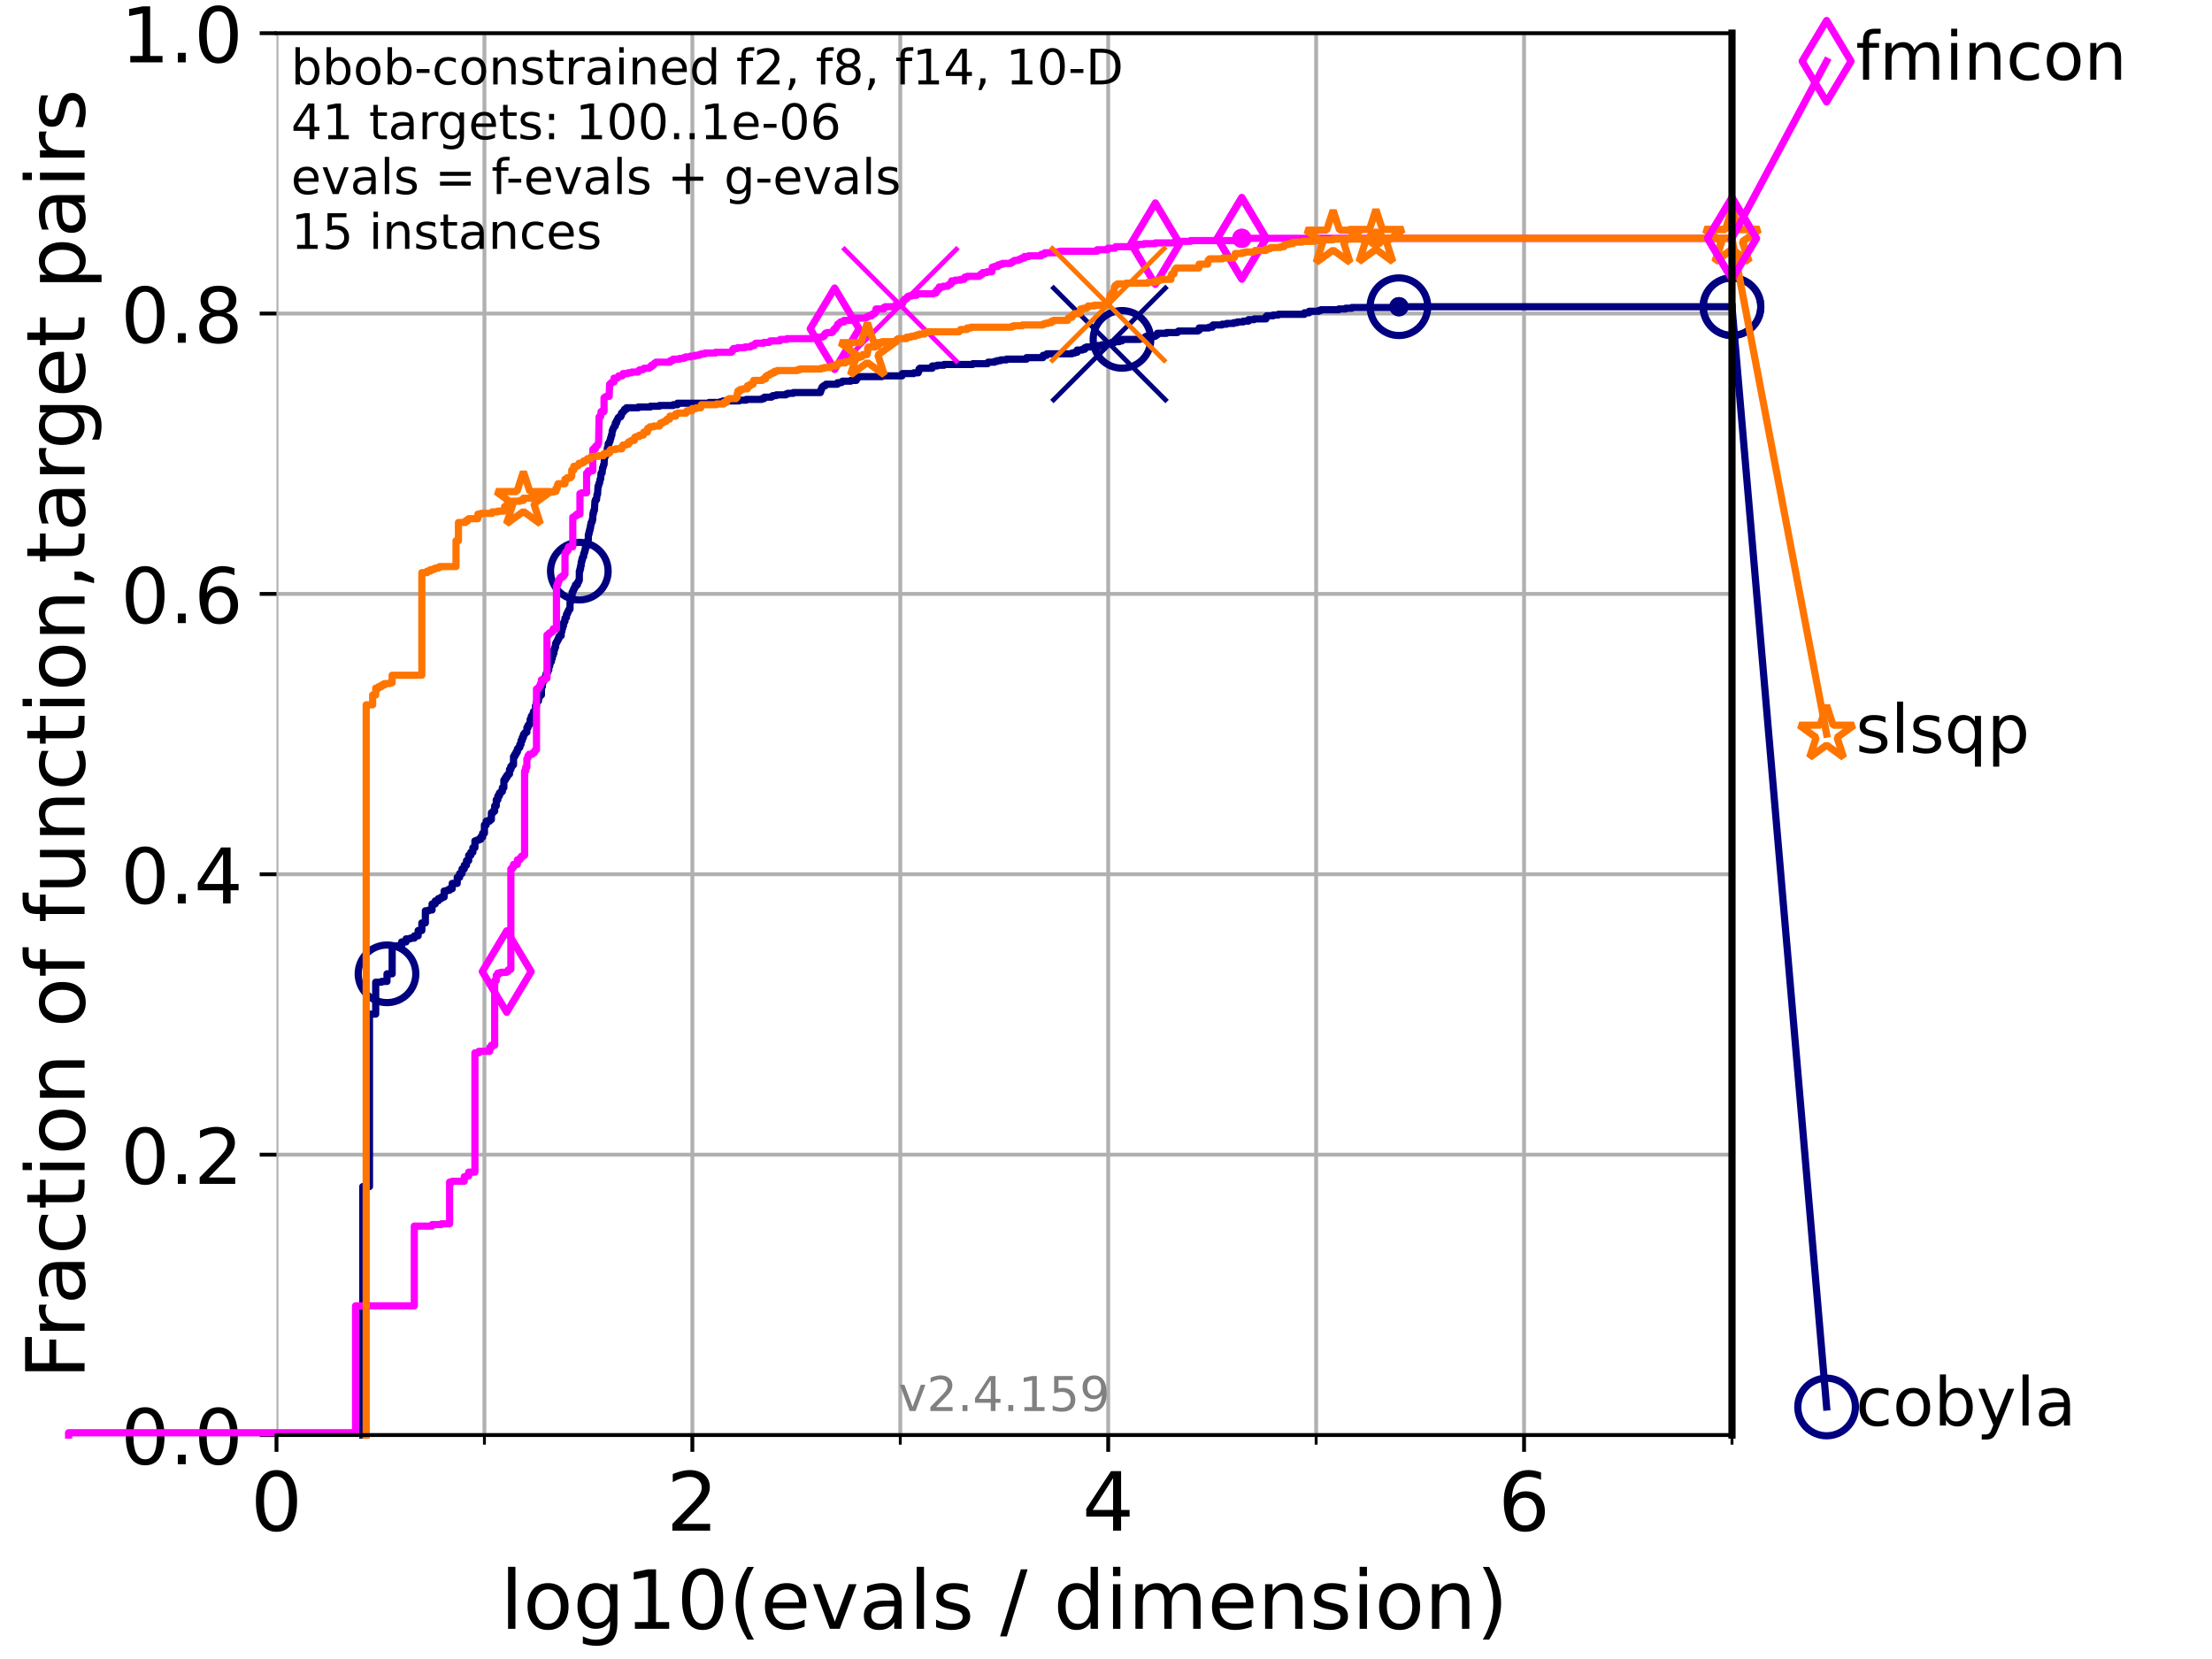<?xml version="1.0" encoding="utf-8" standalone="no"?>
<!DOCTYPE svg PUBLIC "-//W3C//DTD SVG 1.1//EN"
  "http://www.w3.org/Graphics/SVG/1.1/DTD/svg11.dtd">
<!-- Created with matplotlib (https://matplotlib.org/) -->
<svg height="345.6pt" version="1.1" viewBox="0 0 460.8 345.6" width="460.8pt" xmlns="http://www.w3.org/2000/svg" xmlns:xlink="http://www.w3.org/1999/xlink">
 <defs>
  <style type="text/css">*{stroke-linecap:butt;stroke-linejoin:round;}</style>
 </defs>
 <g id="figure_1">
  <g id="patch_1">
   <path d="M 0 345.6 
L 460.8 345.6 
L 460.8 0 
L 0 0 
z
" style="fill:#ffffff;"/>
  </g>
  <g id="axes_1">
   <g id="patch_2">
    <path d="M 57.6 298.944 
L 360.806 298.944 
L 360.806 6.912 
L 57.6 6.912 
z
" style="fill:#ffffff;"/>
   </g>
   <g id="matplotlib.axis_1">
    <g id="xtick_1">
     <g id="line2d_1">
      <path clip-path="url(#p35ffc12ccb)" d="M 57.6 298.944 
L 57.6 6.912 
" style="fill:none;stroke:#b0b0b0;stroke-linecap:square;stroke-width:0.8;"/>
     </g>
     <g id="line2d_2">
      <defs>
       <path d="M 0 0 
L 0 3.5 
" id="m790e99ea02" style="stroke:#000000;stroke-width:0.8;"/>
      </defs>
      <g>
       <use style="stroke:#000000;stroke-width:0.8;" x="57.6" xlink:href="#m790e99ea02" y="298.944"/>
      </g>
     </g>
     <g id="text_1">
      <!-- 0 -->
      <g transform="translate(52.192 318.861)scale(0.17 -0.17)">
       <defs>
        <path d="M 31.781 66.406 
Q 24.172 66.406 20.328 58.906 
Q 16.5 51.422 16.5 36.375 
Q 16.5 21.391 20.328 13.891 
Q 24.172 6.391 31.781 6.391 
Q 39.453 6.391 43.281 13.891 
Q 47.125 21.391 47.125 36.375 
Q 47.125 51.422 43.281 58.906 
Q 39.453 66.406 31.781 66.406 
z
M 31.781 74.219 
Q 44.047 74.219 50.516 64.516 
Q 56.984 54.828 56.984 36.375 
Q 56.984 17.969 50.516 8.266 
Q 44.047 -1.422 31.781 -1.422 
Q 19.531 -1.422 13.062 8.266 
Q 6.594 17.969 6.594 36.375 
Q 6.594 54.828 13.062 64.516 
Q 19.531 74.219 31.781 74.219 
z
" id="DejaVuSans-48"/>
       </defs>
       <use xlink:href="#DejaVuSans-48"/>
      </g>
     </g>
    </g>
    <g id="xtick_2">
     <g id="line2d_3">
      <path clip-path="url(#p35ffc12ccb)" d="M 144.23 298.944 
L 144.23 6.912 
" style="fill:none;stroke:#b0b0b0;stroke-linecap:square;stroke-width:0.8;"/>
     </g>
     <g id="line2d_4">
      <g>
       <use style="stroke:#000000;stroke-width:0.8;" x="144.23" xlink:href="#m790e99ea02" y="298.944"/>
      </g>
     </g>
     <g id="text_2">
      <!-- 2 -->
      <g transform="translate(138.822 318.861)scale(0.17 -0.17)">
       <defs>
        <path d="M 19.188 8.297 
L 53.609 8.297 
L 53.609 0 
L 7.328 0 
L 7.328 8.297 
Q 12.938 14.109 22.625 23.891 
Q 32.328 33.688 34.812 36.531 
Q 39.547 41.844 41.422 45.531 
Q 43.312 49.219 43.312 52.781 
Q 43.312 58.594 39.234 62.25 
Q 35.156 65.922 28.609 65.922 
Q 23.969 65.922 18.812 64.312 
Q 13.672 62.703 7.812 59.422 
L 7.812 69.391 
Q 13.766 71.781 18.938 73 
Q 24.125 74.219 28.422 74.219 
Q 39.75 74.219 46.484 68.547 
Q 53.219 62.891 53.219 53.422 
Q 53.219 48.922 51.531 44.891 
Q 49.859 40.875 45.406 35.406 
Q 44.188 33.984 37.641 27.219 
Q 31.109 20.453 19.188 8.297 
z
" id="DejaVuSans-50"/>
       </defs>
       <use xlink:href="#DejaVuSans-50"/>
      </g>
     </g>
    </g>
    <g id="xtick_3">
     <g id="line2d_5">
      <path clip-path="url(#p35ffc12ccb)" d="M 230.861 298.944 
L 230.861 6.912 
" style="fill:none;stroke:#b0b0b0;stroke-linecap:square;stroke-width:0.8;"/>
     </g>
     <g id="line2d_6">
      <g>
       <use style="stroke:#000000;stroke-width:0.8;" x="230.861" xlink:href="#m790e99ea02" y="298.944"/>
      </g>
     </g>
     <g id="text_3">
      <!-- 4 -->
      <g transform="translate(225.453 318.861)scale(0.17 -0.17)">
       <defs>
        <path d="M 37.797 64.312 
L 12.891 25.391 
L 37.797 25.391 
z
M 35.203 72.906 
L 47.609 72.906 
L 47.609 25.391 
L 58.016 25.391 
L 58.016 17.188 
L 47.609 17.188 
L 47.609 0 
L 37.797 0 
L 37.797 17.188 
L 4.891 17.188 
L 4.891 26.703 
z
" id="DejaVuSans-52"/>
       </defs>
       <use xlink:href="#DejaVuSans-52"/>
      </g>
     </g>
    </g>
    <g id="xtick_4">
     <g id="line2d_7">
      <path clip-path="url(#p35ffc12ccb)" d="M 317.491 298.944 
L 317.491 6.912 
" style="fill:none;stroke:#b0b0b0;stroke-linecap:square;stroke-width:0.8;"/>
     </g>
     <g id="line2d_8">
      <g>
       <use style="stroke:#000000;stroke-width:0.8;" x="317.491" xlink:href="#m790e99ea02" y="298.944"/>
      </g>
     </g>
     <g id="text_4">
      <!-- 6 -->
      <g transform="translate(312.083 318.861)scale(0.17 -0.17)">
       <defs>
        <path d="M 33.016 40.375 
Q 26.375 40.375 22.484 35.828 
Q 18.609 31.297 18.609 23.391 
Q 18.609 15.531 22.484 10.953 
Q 26.375 6.391 33.016 6.391 
Q 39.656 6.391 43.531 10.953 
Q 47.406 15.531 47.406 23.391 
Q 47.406 31.297 43.531 35.828 
Q 39.656 40.375 33.016 40.375 
z
M 52.594 71.297 
L 52.594 62.312 
Q 48.875 64.062 45.094 64.984 
Q 41.312 65.922 37.594 65.922 
Q 27.828 65.922 22.672 59.328 
Q 17.531 52.734 16.797 39.406 
Q 19.672 43.656 24.016 45.922 
Q 28.375 48.188 33.594 48.188 
Q 44.578 48.188 50.953 41.516 
Q 57.328 34.859 57.328 23.391 
Q 57.328 12.156 50.688 5.359 
Q 44.047 -1.422 33.016 -1.422 
Q 20.359 -1.422 13.672 8.266 
Q 6.984 17.969 6.984 36.375 
Q 6.984 53.656 15.188 63.938 
Q 23.391 74.219 37.203 74.219 
Q 40.922 74.219 44.703 73.484 
Q 48.484 72.75 52.594 71.297 
z
" id="DejaVuSans-54"/>
       </defs>
       <use xlink:href="#DejaVuSans-54"/>
      </g>
     </g>
    </g>
    <g id="xtick_5">
     <g id="line2d_9">
      <path clip-path="url(#p35ffc12ccb)" d="M 100.915 298.944 
L 100.915 6.912 
" style="fill:none;stroke:#b0b0b0;stroke-linecap:square;stroke-width:0.8;"/>
     </g>
     <g id="line2d_10">
      <defs>
       <path d="M 0 0 
L 0 2 
" id="m1c50f00361" style="stroke:#000000;stroke-width:0.6;"/>
      </defs>
      <g>
       <use style="stroke:#000000;stroke-width:0.6;" x="100.915" xlink:href="#m1c50f00361" y="298.944"/>
      </g>
     </g>
    </g>
    <g id="xtick_6">
     <g id="line2d_11">
      <path clip-path="url(#p35ffc12ccb)" d="M 187.546 298.944 
L 187.546 6.912 
" style="fill:none;stroke:#b0b0b0;stroke-linecap:square;stroke-width:0.8;"/>
     </g>
     <g id="line2d_12">
      <g>
       <use style="stroke:#000000;stroke-width:0.6;" x="187.546" xlink:href="#m1c50f00361" y="298.944"/>
      </g>
     </g>
    </g>
    <g id="xtick_7">
     <g id="line2d_13">
      <path clip-path="url(#p35ffc12ccb)" d="M 274.176 298.944 
L 274.176 6.912 
" style="fill:none;stroke:#b0b0b0;stroke-linecap:square;stroke-width:0.8;"/>
     </g>
     <g id="line2d_14">
      <g>
       <use style="stroke:#000000;stroke-width:0.6;" x="274.176" xlink:href="#m1c50f00361" y="298.944"/>
      </g>
     </g>
    </g>
    <g id="xtick_8">
     <g id="line2d_15">
      <path clip-path="url(#p35ffc12ccb)" d="M 360.806 298.944 
L 360.806 6.912 
" style="fill:none;stroke:#b0b0b0;stroke-linecap:square;stroke-width:0.8;"/>
     </g>
     <g id="line2d_16">
      <g>
       <use style="stroke:#000000;stroke-width:0.6;" x="360.806" xlink:href="#m1c50f00361" y="298.944"/>
      </g>
     </g>
    </g>
    <g id="text_5">
     <!-- log10(evals / dimension) -->
     <g transform="translate(104.239 339.314)scale(0.17 -0.17)">
      <defs>
       <path d="M 9.422 75.984 
L 18.406 75.984 
L 18.406 0 
L 9.422 0 
z
" id="DejaVuSans-108"/>
       <path d="M 30.609 48.391 
Q 23.391 48.391 19.188 42.75 
Q 14.984 37.109 14.984 27.297 
Q 14.984 17.484 19.156 11.844 
Q 23.344 6.203 30.609 6.203 
Q 37.797 6.203 41.984 11.859 
Q 46.188 17.531 46.188 27.297 
Q 46.188 37.016 41.984 42.703 
Q 37.797 48.391 30.609 48.391 
z
M 30.609 56 
Q 42.328 56 49.016 48.375 
Q 55.719 40.766 55.719 27.297 
Q 55.719 13.875 49.016 6.219 
Q 42.328 -1.422 30.609 -1.422 
Q 18.844 -1.422 12.172 6.219 
Q 5.516 13.875 5.516 27.297 
Q 5.516 40.766 12.172 48.375 
Q 18.844 56 30.609 56 
z
" id="DejaVuSans-111"/>
       <path d="M 45.406 27.984 
Q 45.406 37.75 41.375 43.109 
Q 37.359 48.484 30.078 48.484 
Q 22.859 48.484 18.828 43.109 
Q 14.797 37.75 14.797 27.984 
Q 14.797 18.266 18.828 12.891 
Q 22.859 7.516 30.078 7.516 
Q 37.359 7.516 41.375 12.891 
Q 45.406 18.266 45.406 27.984 
z
M 54.391 6.781 
Q 54.391 -7.172 48.188 -13.984 
Q 42 -20.797 29.203 -20.797 
Q 24.469 -20.797 20.266 -20.094 
Q 16.062 -19.391 12.109 -17.922 
L 12.109 -9.188 
Q 16.062 -11.328 19.922 -12.344 
Q 23.781 -13.375 27.781 -13.375 
Q 36.625 -13.375 41.016 -8.766 
Q 45.406 -4.156 45.406 5.172 
L 45.406 9.625 
Q 42.625 4.781 38.281 2.391 
Q 33.938 0 27.875 0 
Q 17.828 0 11.672 7.656 
Q 5.516 15.328 5.516 27.984 
Q 5.516 40.672 11.672 48.328 
Q 17.828 56 27.875 56 
Q 33.938 56 38.281 53.609 
Q 42.625 51.219 45.406 46.391 
L 45.406 54.688 
L 54.391 54.688 
z
" id="DejaVuSans-103"/>
       <path d="M 12.406 8.297 
L 28.516 8.297 
L 28.516 63.922 
L 10.984 60.406 
L 10.984 69.391 
L 28.422 72.906 
L 38.281 72.906 
L 38.281 8.297 
L 54.391 8.297 
L 54.391 0 
L 12.406 0 
z
" id="DejaVuSans-49"/>
       <path d="M 31 75.875 
Q 24.469 64.656 21.281 53.656 
Q 18.109 42.672 18.109 31.391 
Q 18.109 20.125 21.312 9.062 
Q 24.516 -2 31 -13.188 
L 23.188 -13.188 
Q 15.875 -1.703 12.234 9.375 
Q 8.594 20.453 8.594 31.391 
Q 8.594 42.281 12.203 53.312 
Q 15.828 64.359 23.188 75.875 
z
" id="DejaVuSans-40"/>
       <path d="M 56.203 29.594 
L 56.203 25.203 
L 14.891 25.203 
Q 15.484 15.922 20.484 11.062 
Q 25.484 6.203 34.422 6.203 
Q 39.594 6.203 44.453 7.469 
Q 49.312 8.734 54.109 11.281 
L 54.109 2.781 
Q 49.266 0.734 44.188 -0.344 
Q 39.109 -1.422 33.891 -1.422 
Q 20.797 -1.422 13.156 6.188 
Q 5.516 13.812 5.516 26.812 
Q 5.516 40.234 12.766 48.109 
Q 20.016 56 32.328 56 
Q 43.359 56 49.781 48.891 
Q 56.203 41.797 56.203 29.594 
z
M 47.219 32.234 
Q 47.125 39.594 43.094 43.984 
Q 39.062 48.391 32.422 48.391 
Q 24.906 48.391 20.391 44.141 
Q 15.875 39.891 15.188 32.172 
z
" id="DejaVuSans-101"/>
       <path d="M 2.984 54.688 
L 12.5 54.688 
L 29.594 8.797 
L 46.688 54.688 
L 56.203 54.688 
L 35.688 0 
L 23.484 0 
z
" id="DejaVuSans-118"/>
       <path d="M 34.281 27.484 
Q 23.391 27.484 19.188 25 
Q 14.984 22.516 14.984 16.5 
Q 14.984 11.719 18.141 8.906 
Q 21.297 6.109 26.703 6.109 
Q 34.188 6.109 38.703 11.406 
Q 43.219 16.703 43.219 25.484 
L 43.219 27.484 
z
M 52.203 31.203 
L 52.203 0 
L 43.219 0 
L 43.219 8.297 
Q 40.141 3.328 35.547 0.953 
Q 30.953 -1.422 24.312 -1.422 
Q 15.922 -1.422 10.953 3.297 
Q 6 8.016 6 15.922 
Q 6 25.141 12.172 29.828 
Q 18.359 34.516 30.609 34.516 
L 43.219 34.516 
L 43.219 35.406 
Q 43.219 41.609 39.141 45 
Q 35.062 48.391 27.688 48.391 
Q 23 48.391 18.547 47.266 
Q 14.109 46.141 10.016 43.891 
L 10.016 52.203 
Q 14.938 54.109 19.578 55.047 
Q 24.219 56 28.609 56 
Q 40.484 56 46.344 49.844 
Q 52.203 43.703 52.203 31.203 
z
" id="DejaVuSans-97"/>
       <path d="M 44.281 53.078 
L 44.281 44.578 
Q 40.484 46.531 36.375 47.5 
Q 32.281 48.484 27.875 48.484 
Q 21.188 48.484 17.844 46.438 
Q 14.5 44.391 14.5 40.281 
Q 14.5 37.156 16.891 35.375 
Q 19.281 33.594 26.516 31.984 
L 29.594 31.297 
Q 39.156 29.25 43.188 25.516 
Q 47.219 21.781 47.219 15.094 
Q 47.219 7.469 41.188 3.016 
Q 35.156 -1.422 24.609 -1.422 
Q 20.219 -1.422 15.453 -0.562 
Q 10.688 0.297 5.422 2 
L 5.422 11.281 
Q 10.406 8.688 15.234 7.391 
Q 20.062 6.109 24.812 6.109 
Q 31.156 6.109 34.562 8.281 
Q 37.984 10.453 37.984 14.406 
Q 37.984 18.062 35.516 20.016 
Q 33.062 21.969 24.703 23.781 
L 21.578 24.516 
Q 13.234 26.266 9.516 29.906 
Q 5.812 33.547 5.812 39.891 
Q 5.812 47.609 11.281 51.797 
Q 16.75 56 26.812 56 
Q 31.781 56 36.172 55.266 
Q 40.578 54.547 44.281 53.078 
z
" id="DejaVuSans-115"/>
       <path id="DejaVuSans-32"/>
       <path d="M 25.391 72.906 
L 33.688 72.906 
L 8.297 -9.281 
L 0 -9.281 
z
" id="DejaVuSans-47"/>
       <path d="M 45.406 46.391 
L 45.406 75.984 
L 54.391 75.984 
L 54.391 0 
L 45.406 0 
L 45.406 8.203 
Q 42.578 3.328 38.25 0.953 
Q 33.938 -1.422 27.875 -1.422 
Q 17.969 -1.422 11.734 6.484 
Q 5.516 14.406 5.516 27.297 
Q 5.516 40.188 11.734 48.094 
Q 17.969 56 27.875 56 
Q 33.938 56 38.25 53.625 
Q 42.578 51.266 45.406 46.391 
z
M 14.797 27.297 
Q 14.797 17.391 18.875 11.75 
Q 22.953 6.109 30.078 6.109 
Q 37.203 6.109 41.297 11.75 
Q 45.406 17.391 45.406 27.297 
Q 45.406 37.203 41.297 42.844 
Q 37.203 48.484 30.078 48.484 
Q 22.953 48.484 18.875 42.844 
Q 14.797 37.203 14.797 27.297 
z
" id="DejaVuSans-100"/>
       <path d="M 9.422 54.688 
L 18.406 54.688 
L 18.406 0 
L 9.422 0 
z
M 9.422 75.984 
L 18.406 75.984 
L 18.406 64.594 
L 9.422 64.594 
z
" id="DejaVuSans-105"/>
       <path d="M 52 44.188 
Q 55.375 50.25 60.062 53.125 
Q 64.75 56 71.094 56 
Q 79.641 56 84.281 50.016 
Q 88.922 44.047 88.922 33.016 
L 88.922 0 
L 79.891 0 
L 79.891 32.719 
Q 79.891 40.578 77.094 44.375 
Q 74.312 48.188 68.609 48.188 
Q 61.625 48.188 57.562 43.547 
Q 53.516 38.922 53.516 30.906 
L 53.516 0 
L 44.484 0 
L 44.484 32.719 
Q 44.484 40.625 41.703 44.406 
Q 38.922 48.188 33.109 48.188 
Q 26.219 48.188 22.156 43.531 
Q 18.109 38.875 18.109 30.906 
L 18.109 0 
L 9.078 0 
L 9.078 54.688 
L 18.109 54.688 
L 18.109 46.188 
Q 21.188 51.219 25.484 53.609 
Q 29.781 56 35.688 56 
Q 41.656 56 45.828 52.969 
Q 50 49.953 52 44.188 
z
" id="DejaVuSans-109"/>
       <path d="M 54.891 33.016 
L 54.891 0 
L 45.906 0 
L 45.906 32.719 
Q 45.906 40.484 42.875 44.328 
Q 39.844 48.188 33.797 48.188 
Q 26.516 48.188 22.312 43.547 
Q 18.109 38.922 18.109 30.906 
L 18.109 0 
L 9.078 0 
L 9.078 54.688 
L 18.109 54.688 
L 18.109 46.188 
Q 21.344 51.125 25.703 53.562 
Q 30.078 56 35.797 56 
Q 45.219 56 50.047 50.172 
Q 54.891 44.344 54.891 33.016 
z
" id="DejaVuSans-110"/>
       <path d="M 8.016 75.875 
L 15.828 75.875 
Q 23.141 64.359 26.781 53.312 
Q 30.422 42.281 30.422 31.391 
Q 30.422 20.453 26.781 9.375 
Q 23.141 -1.703 15.828 -13.188 
L 8.016 -13.188 
Q 14.5 -2 17.703 9.062 
Q 20.906 20.125 20.906 31.391 
Q 20.906 42.672 17.703 53.656 
Q 14.5 64.656 8.016 75.875 
z
" id="DejaVuSans-41"/>
      </defs>
      <use xlink:href="#DejaVuSans-108"/>
      <use x="27.783" xlink:href="#DejaVuSans-111"/>
      <use x="88.965" xlink:href="#DejaVuSans-103"/>
      <use x="152.441" xlink:href="#DejaVuSans-49"/>
      <use x="216.064" xlink:href="#DejaVuSans-48"/>
      <use x="279.688" xlink:href="#DejaVuSans-40"/>
      <use x="318.701" xlink:href="#DejaVuSans-101"/>
      <use x="380.225" xlink:href="#DejaVuSans-118"/>
      <use x="439.404" xlink:href="#DejaVuSans-97"/>
      <use x="500.684" xlink:href="#DejaVuSans-108"/>
      <use x="528.467" xlink:href="#DejaVuSans-115"/>
      <use x="580.566" xlink:href="#DejaVuSans-32"/>
      <use x="612.354" xlink:href="#DejaVuSans-47"/>
      <use x="646.045" xlink:href="#DejaVuSans-32"/>
      <use x="677.832" xlink:href="#DejaVuSans-100"/>
      <use x="741.309" xlink:href="#DejaVuSans-105"/>
      <use x="769.092" xlink:href="#DejaVuSans-109"/>
      <use x="866.504" xlink:href="#DejaVuSans-101"/>
      <use x="928.027" xlink:href="#DejaVuSans-110"/>
      <use x="991.406" xlink:href="#DejaVuSans-115"/>
      <use x="1043.506" xlink:href="#DejaVuSans-105"/>
      <use x="1071.289" xlink:href="#DejaVuSans-111"/>
      <use x="1132.471" xlink:href="#DejaVuSans-110"/>
      <use x="1195.85" xlink:href="#DejaVuSans-41"/>
     </g>
    </g>
   </g>
   <g id="matplotlib.axis_2">
    <g id="ytick_1">
     <g id="line2d_17">
      <path clip-path="url(#p35ffc12ccb)" d="M 57.6 298.944 
L 360.806 298.944 
" style="fill:none;stroke:#b0b0b0;stroke-linecap:square;stroke-width:0.8;"/>
     </g>
     <g id="line2d_18">
      <defs>
       <path d="M 0 0 
L -3.5 0 
" id="mb13fd7a745" style="stroke:#000000;stroke-width:0.8;"/>
      </defs>
      <g>
       <use style="stroke:#000000;stroke-width:0.8;" x="57.6" xlink:href="#mb13fd7a745" y="298.944"/>
      </g>
     </g>
     <g id="text_6">
      <!-- 0.0 -->
      <g transform="translate(25.155 305.023)scale(0.16 -0.16)">
       <defs>
        <path d="M 10.688 12.406 
L 21 12.406 
L 21 0 
L 10.688 0 
z
" id="DejaVuSans-46"/>
       </defs>
       <use xlink:href="#DejaVuSans-48"/>
       <use x="63.623" xlink:href="#DejaVuSans-46"/>
       <use x="95.41" xlink:href="#DejaVuSans-48"/>
      </g>
     </g>
    </g>
    <g id="ytick_2">
     <g id="line2d_19">
      <path clip-path="url(#p35ffc12ccb)" d="M 57.6 240.538 
L 360.806 240.538 
" style="fill:none;stroke:#b0b0b0;stroke-linecap:square;stroke-width:0.8;"/>
     </g>
     <g id="line2d_20">
      <g>
       <use style="stroke:#000000;stroke-width:0.8;" x="57.6" xlink:href="#mb13fd7a745" y="240.538"/>
      </g>
     </g>
     <g id="text_7">
      <!-- 0.2 -->
      <g transform="translate(25.155 246.616)scale(0.16 -0.16)">
       <use xlink:href="#DejaVuSans-48"/>
       <use x="63.623" xlink:href="#DejaVuSans-46"/>
       <use x="95.41" xlink:href="#DejaVuSans-50"/>
      </g>
     </g>
    </g>
    <g id="ytick_3">
     <g id="line2d_21">
      <path clip-path="url(#p35ffc12ccb)" d="M 57.6 182.131 
L 360.806 182.131 
" style="fill:none;stroke:#b0b0b0;stroke-linecap:square;stroke-width:0.8;"/>
     </g>
     <g id="line2d_22">
      <g>
       <use style="stroke:#000000;stroke-width:0.8;" x="57.6" xlink:href="#mb13fd7a745" y="182.131"/>
      </g>
     </g>
     <g id="text_8">
      <!-- 0.4 -->
      <g transform="translate(25.155 188.21)scale(0.16 -0.16)">
       <use xlink:href="#DejaVuSans-48"/>
       <use x="63.623" xlink:href="#DejaVuSans-46"/>
       <use x="95.41" xlink:href="#DejaVuSans-52"/>
      </g>
     </g>
    </g>
    <g id="ytick_4">
     <g id="line2d_23">
      <path clip-path="url(#p35ffc12ccb)" d="M 57.6 123.725 
L 360.806 123.725 
" style="fill:none;stroke:#b0b0b0;stroke-linecap:square;stroke-width:0.8;"/>
     </g>
     <g id="line2d_24">
      <g>
       <use style="stroke:#000000;stroke-width:0.8;" x="57.6" xlink:href="#mb13fd7a745" y="123.725"/>
      </g>
     </g>
     <g id="text_9">
      <!-- 0.6 -->
      <g transform="translate(25.155 129.804)scale(0.16 -0.16)">
       <use xlink:href="#DejaVuSans-48"/>
       <use x="63.623" xlink:href="#DejaVuSans-46"/>
       <use x="95.41" xlink:href="#DejaVuSans-54"/>
      </g>
     </g>
    </g>
    <g id="ytick_5">
     <g id="line2d_25">
      <path clip-path="url(#p35ffc12ccb)" d="M 57.6 65.318 
L 360.806 65.318 
" style="fill:none;stroke:#b0b0b0;stroke-linecap:square;stroke-width:0.8;"/>
     </g>
     <g id="line2d_26">
      <g>
       <use style="stroke:#000000;stroke-width:0.8;" x="57.6" xlink:href="#mb13fd7a745" y="65.318"/>
      </g>
     </g>
     <g id="text_10">
      <!-- 0.8 -->
      <g transform="translate(25.155 71.397)scale(0.16 -0.16)">
       <defs>
        <path d="M 31.781 34.625 
Q 24.75 34.625 20.719 30.859 
Q 16.703 27.094 16.703 20.516 
Q 16.703 13.922 20.719 10.156 
Q 24.75 6.391 31.781 6.391 
Q 38.812 6.391 42.859 10.172 
Q 46.922 13.969 46.922 20.516 
Q 46.922 27.094 42.891 30.859 
Q 38.875 34.625 31.781 34.625 
z
M 21.922 38.812 
Q 15.578 40.375 12.031 44.719 
Q 8.5 49.078 8.5 55.328 
Q 8.5 64.062 14.719 69.141 
Q 20.953 74.219 31.781 74.219 
Q 42.672 74.219 48.875 69.141 
Q 55.078 64.062 55.078 55.328 
Q 55.078 49.078 51.531 44.719 
Q 48 40.375 41.703 38.812 
Q 48.828 37.156 52.797 32.312 
Q 56.781 27.484 56.781 20.516 
Q 56.781 9.906 50.312 4.234 
Q 43.844 -1.422 31.781 -1.422 
Q 19.734 -1.422 13.25 4.234 
Q 6.781 9.906 6.781 20.516 
Q 6.781 27.484 10.781 32.312 
Q 14.797 37.156 21.922 38.812 
z
M 18.312 54.391 
Q 18.312 48.734 21.844 45.562 
Q 25.391 42.391 31.781 42.391 
Q 38.141 42.391 41.719 45.562 
Q 45.312 48.734 45.312 54.391 
Q 45.312 60.062 41.719 63.234 
Q 38.141 66.406 31.781 66.406 
Q 25.391 66.406 21.844 63.234 
Q 18.312 60.062 18.312 54.391 
z
" id="DejaVuSans-56"/>
       </defs>
       <use xlink:href="#DejaVuSans-48"/>
       <use x="63.623" xlink:href="#DejaVuSans-46"/>
       <use x="95.41" xlink:href="#DejaVuSans-56"/>
      </g>
     </g>
    </g>
    <g id="ytick_6">
     <g id="line2d_27">
      <path clip-path="url(#p35ffc12ccb)" d="M 57.6 6.912 
L 360.806 6.912 
" style="fill:none;stroke:#b0b0b0;stroke-linecap:square;stroke-width:0.8;"/>
     </g>
     <g id="line2d_28">
      <g>
       <use style="stroke:#000000;stroke-width:0.8;" x="57.6" xlink:href="#mb13fd7a745" y="6.912"/>
      </g>
     </g>
     <g id="text_11">
      <!-- 1.0 -->
      <g transform="translate(25.155 12.991)scale(0.16 -0.16)">
       <use xlink:href="#DejaVuSans-49"/>
       <use x="63.623" xlink:href="#DejaVuSans-46"/>
       <use x="95.41" xlink:href="#DejaVuSans-48"/>
      </g>
     </g>
    </g>
    <g id="text_12">
     <!-- Fraction of function,target pairs -->
     <g transform="translate(17.62 287.313)rotate(-90)scale(0.17 -0.17)">
      <defs>
       <path d="M 9.812 72.906 
L 51.703 72.906 
L 51.703 64.594 
L 19.672 64.594 
L 19.672 43.109 
L 48.578 43.109 
L 48.578 34.812 
L 19.672 34.812 
L 19.672 0 
L 9.812 0 
z
" id="DejaVuSans-70"/>
       <path d="M 41.109 46.297 
Q 39.594 47.172 37.812 47.578 
Q 36.031 48 33.891 48 
Q 26.266 48 22.188 43.047 
Q 18.109 38.094 18.109 28.812 
L 18.109 0 
L 9.078 0 
L 9.078 54.688 
L 18.109 54.688 
L 18.109 46.188 
Q 20.953 51.172 25.484 53.578 
Q 30.031 56 36.531 56 
Q 37.453 56 38.578 55.875 
Q 39.703 55.766 41.062 55.516 
z
" id="DejaVuSans-114"/>
       <path d="M 48.781 52.594 
L 48.781 44.188 
Q 44.969 46.297 41.141 47.344 
Q 37.312 48.391 33.406 48.391 
Q 24.656 48.391 19.812 42.844 
Q 14.984 37.312 14.984 27.297 
Q 14.984 17.281 19.812 11.734 
Q 24.656 6.203 33.406 6.203 
Q 37.312 6.203 41.141 7.25 
Q 44.969 8.297 48.781 10.406 
L 48.781 2.094 
Q 45.016 0.344 40.984 -0.531 
Q 36.969 -1.422 32.422 -1.422 
Q 20.062 -1.422 12.781 6.344 
Q 5.516 14.109 5.516 27.297 
Q 5.516 40.672 12.859 48.328 
Q 20.219 56 33.016 56 
Q 37.156 56 41.109 55.141 
Q 45.062 54.297 48.781 52.594 
z
" id="DejaVuSans-99"/>
       <path d="M 18.312 70.219 
L 18.312 54.688 
L 36.812 54.688 
L 36.812 47.703 
L 18.312 47.703 
L 18.312 18.016 
Q 18.312 11.328 20.141 9.422 
Q 21.969 7.516 27.594 7.516 
L 36.812 7.516 
L 36.812 0 
L 27.594 0 
Q 17.188 0 13.234 3.875 
Q 9.281 7.766 9.281 18.016 
L 9.281 47.703 
L 2.688 47.703 
L 2.688 54.688 
L 9.281 54.688 
L 9.281 70.219 
z
" id="DejaVuSans-116"/>
       <path d="M 37.109 75.984 
L 37.109 68.5 
L 28.516 68.5 
Q 23.688 68.5 21.797 66.547 
Q 19.922 64.594 19.922 59.516 
L 19.922 54.688 
L 34.719 54.688 
L 34.719 47.703 
L 19.922 47.703 
L 19.922 0 
L 10.891 0 
L 10.891 47.703 
L 2.297 47.703 
L 2.297 54.688 
L 10.891 54.688 
L 10.891 58.5 
Q 10.891 67.625 15.141 71.797 
Q 19.391 75.984 28.609 75.984 
z
" id="DejaVuSans-102"/>
       <path d="M 8.5 21.578 
L 8.5 54.688 
L 17.484 54.688 
L 17.484 21.922 
Q 17.484 14.156 20.5 10.266 
Q 23.531 6.391 29.594 6.391 
Q 36.859 6.391 41.078 11.031 
Q 45.312 15.672 45.312 23.688 
L 45.312 54.688 
L 54.297 54.688 
L 54.297 0 
L 45.312 0 
L 45.312 8.406 
Q 42.047 3.422 37.719 1 
Q 33.406 -1.422 27.688 -1.422 
Q 18.266 -1.422 13.375 4.438 
Q 8.5 10.297 8.5 21.578 
z
M 31.109 56 
z
" id="DejaVuSans-117"/>
       <path d="M 11.719 12.406 
L 22.016 12.406 
L 22.016 4 
L 14.016 -11.625 
L 7.719 -11.625 
L 11.719 4 
z
" id="DejaVuSans-44"/>
       <path d="M 18.109 8.203 
L 18.109 -20.797 
L 9.078 -20.797 
L 9.078 54.688 
L 18.109 54.688 
L 18.109 46.391 
Q 20.953 51.266 25.266 53.625 
Q 29.594 56 35.594 56 
Q 45.562 56 51.781 48.094 
Q 58.016 40.188 58.016 27.297 
Q 58.016 14.406 51.781 6.484 
Q 45.562 -1.422 35.594 -1.422 
Q 29.594 -1.422 25.266 0.953 
Q 20.953 3.328 18.109 8.203 
z
M 48.688 27.297 
Q 48.688 37.203 44.609 42.844 
Q 40.531 48.484 33.406 48.484 
Q 26.266 48.484 22.188 42.844 
Q 18.109 37.203 18.109 27.297 
Q 18.109 17.391 22.188 11.75 
Q 26.266 6.109 33.406 6.109 
Q 40.531 6.109 44.609 11.75 
Q 48.688 17.391 48.688 27.297 
z
" id="DejaVuSans-112"/>
      </defs>
      <use xlink:href="#DejaVuSans-70"/>
      <use x="50.27" xlink:href="#DejaVuSans-114"/>
      <use x="91.383" xlink:href="#DejaVuSans-97"/>
      <use x="152.662" xlink:href="#DejaVuSans-99"/>
      <use x="207.643" xlink:href="#DejaVuSans-116"/>
      <use x="246.852" xlink:href="#DejaVuSans-105"/>
      <use x="274.635" xlink:href="#DejaVuSans-111"/>
      <use x="335.816" xlink:href="#DejaVuSans-110"/>
      <use x="399.195" xlink:href="#DejaVuSans-32"/>
      <use x="430.982" xlink:href="#DejaVuSans-111"/>
      <use x="492.164" xlink:href="#DejaVuSans-102"/>
      <use x="527.369" xlink:href="#DejaVuSans-32"/>
      <use x="559.156" xlink:href="#DejaVuSans-102"/>
      <use x="594.361" xlink:href="#DejaVuSans-117"/>
      <use x="657.74" xlink:href="#DejaVuSans-110"/>
      <use x="721.119" xlink:href="#DejaVuSans-99"/>
      <use x="776.1" xlink:href="#DejaVuSans-116"/>
      <use x="815.309" xlink:href="#DejaVuSans-105"/>
      <use x="843.092" xlink:href="#DejaVuSans-111"/>
      <use x="904.273" xlink:href="#DejaVuSans-110"/>
      <use x="967.652" xlink:href="#DejaVuSans-44"/>
      <use x="999.439" xlink:href="#DejaVuSans-116"/>
      <use x="1038.648" xlink:href="#DejaVuSans-97"/>
      <use x="1099.928" xlink:href="#DejaVuSans-114"/>
      <use x="1139.291" xlink:href="#DejaVuSans-103"/>
      <use x="1202.768" xlink:href="#DejaVuSans-101"/>
      <use x="1264.291" xlink:href="#DejaVuSans-116"/>
      <use x="1303.5" xlink:href="#DejaVuSans-32"/>
      <use x="1335.287" xlink:href="#DejaVuSans-112"/>
      <use x="1398.764" xlink:href="#DejaVuSans-97"/>
      <use x="1460.043" xlink:href="#DejaVuSans-105"/>
      <use x="1487.826" xlink:href="#DejaVuSans-114"/>
      <use x="1528.939" xlink:href="#DejaVuSans-115"/>
     </g>
    </g>
   </g>
   <g id="line2d_29">
    <defs>
     <path d="M 0 1.5 
C 0.398 1.5 0.779 1.342 1.061 1.061 
C 1.342 0.779 1.5 0.398 1.5 0 
C 1.5 -0.398 1.342 -0.779 1.061 -1.061 
C 0.779 -1.342 0.398 -1.5 0 -1.5 
C -0.398 -1.5 -0.779 -1.342 -1.061 -1.061 
C -1.342 -0.779 -1.5 -0.398 -1.5 0 
C -1.5 0.398 -1.342 0.779 -1.061 1.061 
C -0.779 1.342 -0.398 1.5 0 1.5 
z
" id="m5cd9acb0f4" style="stroke:#000080;"/>
    </defs>
    <g>
     <use style="fill:#000080;stroke:#000080;" x="291.421" xlink:href="#m5cd9acb0f4" y="63.894"/>
     <use style="fill:#000080;stroke:#000080;" x="291.421" xlink:href="#m5cd9acb0f4" y="63.894"/>
    </g>
   </g>
   <g id="line2d_30">
    <path d="M 75.575 298.944 
L 75.575 247.185 
L 76.969 247.185 
L 76.969 211.255 
L 78.267 211.255 
L 78.267 204.607 
L 79.481 204.607 
L 79.481 204.449 
L 80.621 204.449 
L 80.621 202.866 
L 81.696 202.866 
L 81.696 197.168 
L 82.713 197.168 
L 82.713 197.01 
L 83.678 197.01 
L 83.678 196.218 
L 84.596 196.218 
L 84.596 195.585 
L 85.471 195.585 
L 85.471 195.427 
L 86.307 195.427 
L 86.307 194.952 
L 87.108 194.952 
L 87.108 193.844 
L 87.876 193.844 
L 87.876 192.261 
L 88.614 192.261 
L 88.614 189.729 
L 89.324 189.729 
L 89.324 189.57 
L 90.008 189.57 
L 90.008 188.304 
L 90.668 188.304 
L 90.668 187.671 
L 91.306 187.671 
L 91.306 187.196 
L 91.923 187.196 
L 91.923 186.88 
L 92.52 186.88 
L 92.52 185.613 
L 93.099 185.613 
L 93.099 185.455 
L 93.66 185.455 
L 93.66 185.139 
L 94.206 185.139 
L 94.206 184.031 
L 95.251 184.031 
L 95.251 182.764 
L 95.753 182.764 
L 95.753 181.973 
L 96.241 181.973 
L 96.241 181.023 
L 96.718 181.023 
L 96.718 180.232 
L 97.182 180.232 
L 97.182 179.282 
L 97.635 179.282 
L 97.635 178.174 
L 98.078 178.174 
L 98.078 177.541 
L 98.51 177.541 
L 98.51 176.591 
L 98.933 176.591 
L 98.933 175.167 
L 99.347 175.167 
L 99.347 175.008 
L 99.751 175.008 
L 99.751 174.85 
L 100.147 174.85 
L 100.147 174.375 
L 100.535 174.375 
L 100.535 173.584 
L 100.915 173.584 
L 100.915 171.843 
L 101.288 171.843 
L 101.288 171.051 
L 102.011 171.051 
L 102.011 170.735 
L 102.363 170.735 
L 102.363 169.31 
L 102.708 169.31 
L 102.708 168.994 
L 103.047 168.994 
L 103.047 167.886 
L 103.38 167.886 
L 103.38 166.619 
L 103.707 166.619 
L 103.707 165.828 
L 104.029 165.828 
L 104.029 165.195 
L 104.345 165.195 
L 104.345 164.878 
L 104.656 164.878 
L 104.656 164.087 
L 104.962 164.087 
L 104.962 162.504 
L 105.263 162.504 
L 105.263 162.029 
L 105.559 162.029 
L 105.559 161.554 
L 105.851 161.554 
L 105.851 161.238 
L 106.138 161.238 
L 106.138 160.288 
L 106.421 160.288 
L 106.421 159.655 
L 106.699 159.655 
L 106.699 159.338 
L 106.974 159.338 
L 106.974 157.597 
L 107.245 157.597 
L 107.245 157.122 
L 107.512 157.122 
L 107.512 156.648 
L 107.775 156.648 
L 107.775 156.015 
L 108.034 156.015 
L 108.034 155.698 
L 108.29 155.698 
L 108.29 155.065 
L 108.543 155.065 
L 108.543 154.273 
L 108.792 154.273 
L 108.792 153.64 
L 109.038 153.64 
L 109.038 153.007 
L 109.28 153.007 
L 109.28 152.691 
L 109.52 152.691 
L 109.52 152.532 
L 109.757 152.532 
L 109.757 151.583 
L 109.99 151.583 
L 109.99 151.108 
L 110.221 151.108 
L 110.221 150.791 
L 110.449 150.791 
L 110.449 149.841 
L 110.675 149.841 
L 110.675 149.208 
L 110.897 149.208 
L 110.897 148.892 
L 111.117 148.892 
L 111.117 148.259 
L 111.335 148.259 
L 111.335 148.1 
L 111.55 148.1 
L 111.55 146.992 
L 111.762 146.992 
L 111.762 146.201 
L 111.972 146.201 
L 111.972 146.043 
L 112.18 146.043 
L 112.18 145.251 
L 112.386 145.251 
L 112.386 144.935 
L 112.589 144.935 
L 112.589 144.776 
L 112.79 144.776 
L 112.79 143.035 
L 112.989 143.035 
L 112.989 142.086 
L 113.186 142.086 
L 113.186 141.611 
L 113.381 141.611 
L 113.381 141.294 
L 113.574 141.294 
L 113.574 140.978 
L 113.765 140.978 
L 113.765 140.345 
L 113.954 140.345 
L 113.954 140.028 
L 114.142 140.028 
L 114.142 139.553 
L 114.327 139.553 
L 114.327 138.762 
L 114.51 138.762 
L 114.51 138.129 
L 114.692 138.129 
L 114.692 137.812 
L 114.872 137.812 
L 114.872 137.179 
L 115.051 137.179 
L 115.051 136.546 
L 115.227 136.546 
L 115.227 136.071 
L 115.402 136.071 
L 115.402 135.279 
L 115.576 135.279 
L 115.576 134.805 
L 115.747 134.805 
L 115.747 134.013 
L 115.918 134.013 
L 115.918 133.697 
L 116.086 133.697 
L 116.086 133.38 
L 116.253 133.38 
L 116.253 133.063 
L 116.419 133.063 
L 116.419 132.589 
L 116.584 132.589 
L 116.584 132.43 
L 116.908 132.43 
L 116.908 131.481 
L 117.068 131.481 
L 117.068 130.848 
L 117.227 130.848 
L 117.227 130.373 
L 117.384 130.373 
L 117.384 129.74 
L 117.54 129.74 
L 117.54 129.423 
L 117.695 129.423 
L 117.695 128.79 
L 117.849 128.79 
L 117.849 128.632 
L 118.001 128.632 
L 118.001 127.998 
L 118.152 127.998 
L 118.152 127.682 
L 118.302 127.682 
L 118.302 127.365 
L 118.451 127.365 
L 118.451 127.049 
L 118.598 127.049 
L 118.598 126.89 
L 118.745 126.89 
L 118.745 125.466 
L 118.89 125.466 
L 118.89 124.991 
L 119.034 124.991 
L 119.034 124.041 
L 119.177 124.041 
L 119.177 123.408 
L 119.319 123.408 
L 119.319 123.092 
L 119.46 123.092 
L 119.46 122.775 
L 119.6 122.775 
L 119.6 122.459 
L 119.739 122.459 
L 119.739 122.3 
L 119.876 122.3 
L 119.876 121.825 
L 120.284 121.825 
L 120.284 121.351 
L 120.418 121.351 
L 120.418 121.192 
L 120.551 121.192 
L 120.551 120.876 
L 120.683 120.876 
L 120.683 118.976 
L 120.814 118.976 
L 120.814 118.501 
L 120.944 118.501 
L 120.944 117.868 
L 121.073 117.868 
L 121.073 117.077 
L 121.202 117.077 
L 121.202 116.602 
L 121.329 116.602 
L 121.329 116.127 
L 121.456 116.127 
L 121.456 115.969 
L 121.582 115.969 
L 121.582 115.336 
L 121.707 115.336 
L 121.707 115.019 
L 121.831 115.019 
L 121.831 114.544 
L 121.954 114.544 
L 121.954 113.911 
L 122.199 113.911 
L 122.199 113.278 
L 122.32 113.278 
L 122.32 112.803 
L 122.44 112.803 
L 122.44 112.487 
L 122.559 112.487 
L 122.559 111.379 
L 122.678 111.379 
L 122.678 110.904 
L 122.796 110.904 
L 122.796 110.429 
L 122.913 110.429 
L 122.913 109.954 
L 123.03 109.954 
L 123.03 109.321 
L 123.145 109.321 
L 123.145 108.846 
L 123.26 108.846 
L 123.26 108.688 
L 123.375 108.688 
L 123.375 108.213 
L 123.488 108.213 
L 123.488 107.105 
L 123.601 107.105 
L 123.601 106.63 
L 123.714 106.63 
L 123.714 106.314 
L 123.825 106.314 
L 123.936 104.414 
L 124.047 104.414 
L 124.047 104.098 
L 124.265 104.098 
L 124.374 102.99 
L 124.482 102.99 
L 124.589 101.249 
L 124.695 101.249 
L 124.801 100.615 
L 124.907 100.615 
L 125.012 99.824 
L 125.116 99.824 
L 125.219 98.558 
L 125.425 98.558 
L 125.527 97.45 
L 125.628 97.45 
L 125.729 96.817 
L 125.83 96.817 
L 125.929 95.234 
L 126.029 95.234 
L 126.029 94.917 
L 126.226 94.917 
L 126.323 94.601 
L 126.421 94.601 
L 126.517 93.334 
L 126.614 93.334 
L 126.709 92.385 
L 126.899 92.385 
L 126.994 91.91 
L 127.087 91.91 
L 127.181 91.277 
L 127.274 91.277 
L 127.366 90.644 
L 127.458 90.644 
L 127.55 89.694 
L 127.641 89.694 
L 127.731 89.219 
L 127.822 89.219 
L 127.911 88.903 
L 128.001 88.903 
L 128.001 88.744 
L 128.178 88.744 
L 128.178 88.111 
L 128.441 88.111 
L 128.441 87.636 
L 128.615 87.636 
L 128.701 87.161 
L 128.786 87.161 
L 128.786 87.003 
L 128.957 87.003 
L 128.957 86.845 
L 129.293 86.845 
L 129.293 86.528 
L 129.458 86.528 
L 129.458 86.053 
L 129.623 86.053 
L 129.623 85.895 
L 129.786 85.895 
L 129.786 85.737 
L 129.947 85.737 
L 130.027 85.42 
L 130.107 85.42 
L 130.107 85.262 
L 130.502 85.262 
L 130.502 84.945 
L 132.984 84.945 
L 132.984 84.787 
L 135.479 84.787 
L 135.479 84.629 
L 137.359 84.629 
L 137.359 84.471 
L 140.22 84.471 
L 140.22 84.312 
L 141.129 84.312 
L 141.129 83.996 
L 147.723 83.996 
L 147.723 83.838 
L 150.125 83.838 
L 150.125 83.679 
L 150.64 83.679 
L 150.64 83.521 
L 153.967 83.521 
L 153.967 83.363 
L 155.433 83.363 
L 155.433 83.204 
L 158.674 83.204 
L 158.674 83.046 
L 159.173 83.046 
L 159.258 82.73 
L 160.723 82.73 
L 160.723 82.571 
L 161.003 82.571 
L 161.003 82.413 
L 161.714 82.413 
L 161.714 82.255 
L 163.686 82.255 
L 163.686 82.096 
L 164.083 82.096 
L 164.083 81.938 
L 165.263 81.938 
L 165.263 81.78 
L 170.897 81.78 
L 170.897 81.463 
L 171.015 81.463 
L 171.015 81.147 
L 171.132 81.147 
L 171.231 80.672 
L 171.383 80.672 
L 171.383 80.514 
L 171.595 80.514 
L 171.595 80.355 
L 171.926 80.355 
L 171.926 80.197 
L 172.08 80.197 
L 172.08 80.039 
L 174.45 80.039 
L 174.48 79.722 
L 175.27 79.722 
L 175.27 79.564 
L 175.499 79.564 
L 175.499 79.406 
L 177.23 79.406 
L 177.23 79.247 
L 178.376 79.247 
L 178.474 78.772 
L 178.71 78.772 
L 178.716 78.456 
L 183.734 78.456 
L 183.734 78.298 
L 187.916 78.298 
L 187.986 77.823 
L 190.346 77.823 
L 190.346 77.664 
L 191.285 77.664 
L 191.392 77.348 
L 191.423 77.348 
L 191.444 76.873 
L 191.594 76.873 
L 191.594 76.715 
L 194.192 76.715 
L 194.208 76.24 
L 195.233 76.24 
L 195.233 76.082 
L 196.669 76.082 
L 196.669 75.923 
L 202.656 75.923 
L 202.656 75.765 
L 205.73 75.765 
L 205.73 75.607 
L 205.841 75.607 
L 205.841 75.449 
L 207.171 75.449 
L 207.171 75.29 
L 207.726 75.29 
L 207.726 75.132 
L 208.456 75.132 
L 208.456 74.974 
L 209.651 74.974 
L 209.651 74.815 
L 213.855 74.815 
L 213.855 74.499 
L 217.264 74.499 
L 217.295 74.024 
L 218.045 74.024 
L 218.073 73.707 
L 223.302 73.707 
L 223.302 73.549 
L 223.853 73.549 
L 223.853 73.391 
L 224.397 73.391 
L 224.398 72.916 
L 225.465 72.916 
L 225.465 72.758 
L 225.973 72.758 
L 225.987 72.441 
L 226.311 72.441 
L 226.311 72.283 
L 228.742 72.283 
L 228.742 71.966 
L 229.598 71.966 
L 229.598 71.808 
L 230.392 71.808 
L 230.392 71.65 
L 231.154 71.65 
L 231.154 71.491 
L 231.591 71.491 
L 231.591 71.333 
L 232.238 71.333 
L 232.238 71.175 
L 233.165 71.175 
L 233.165 71.017 
L 233.729 71.017 
L 233.729 70.7 
L 237.446 70.7 
L 237.446 70.542 
L 238.484 70.542 
L 238.494 70.225 
L 238.749 70.225 
L 238.749 70.067 
L 240.657 70.067 
L 240.657 69.909 
L 240.878 69.909 
L 240.878 69.75 
L 241.101 69.75 
L 241.101 69.434 
L 243.011 69.434 
L 243.011 69.275 
L 245.272 69.275 
L 245.272 69.117 
L 245.512 69.117 
L 245.512 68.959 
L 249.528 68.959 
L 249.528 68.801 
L 249.806 68.801 
L 249.806 68.326 
L 251.804 68.326 
L 251.804 68.167 
L 252.545 68.167 
L 252.545 67.851 
L 252.701 67.851 
L 252.701 67.693 
L 254.579 67.693 
L 254.579 67.534 
L 255.532 67.534 
L 255.532 67.376 
L 257.024 67.376 
L 257.024 67.218 
L 257.771 67.218 
L 257.771 67.06 
L 258.995 67.06 
L 258.995 66.901 
L 260.077 66.901 
L 260.077 66.585 
L 261.258 66.585 
L 261.258 66.426 
L 263.734 66.426 
L 263.734 65.952 
L 263.865 65.952 
L 263.865 65.793 
L 265.212 65.793 
L 265.212 65.635 
L 266.277 65.635 
L 266.277 65.477 
L 271.735 65.477 
L 271.735 65.16 
L 272.712 65.16 
L 272.714 64.844 
L 274.67 64.844 
L 274.67 64.685 
L 275.178 64.685 
L 275.178 64.527 
L 278.878 64.527 
L 278.878 64.369 
L 280.308 64.369 
L 280.308 64.21 
L 281.638 64.21 
L 281.638 64.052 
L 291.421 64.052 
L 291.421 63.894 
L 360.806 63.894 
L 360.806 63.894 
" style="fill:none;stroke:#000080;stroke-linecap:square;stroke-width:1.5;"/>
   </g>
   <g id="line2d_31">
    <defs>
     <path d="M 0 6 
C 1.591 6 3.117 5.368 4.243 4.243 
C 5.368 3.117 6 1.591 6 0 
C 6 -1.591 5.368 -3.117 4.243 -4.243 
C 3.117 -5.368 1.591 -6 0 -6 
C -1.591 -6 -3.117 -5.368 -4.243 -4.243 
C -5.368 -3.117 -6 -1.591 -6 0 
C -6 1.591 -5.368 3.117 -4.243 4.243 
C -3.117 5.368 -1.591 6 0 6 
z
" id="m15533f6960" style="stroke:#000080;stroke-width:1.5;"/>
    </defs>
    <g>
     <use style="fill-opacity:0;stroke:#000080;stroke-width:1.5;" x="80.621" xlink:href="#m15533f6960" y="202.866"/>
     <use style="fill-opacity:0;stroke:#000080;stroke-width:1.5;" x="120.683" xlink:href="#m15533f6960" y="118.976"/>
     <use style="fill-opacity:0;stroke:#000080;stroke-width:1.5;" x="233.729" xlink:href="#m15533f6960" y="70.7"/>
     <use style="fill-opacity:0;stroke:#000080;stroke-width:1.5;" x="291.421" xlink:href="#m15533f6960" y="63.894"/>
     <use style="fill-opacity:0;stroke:#000080;stroke-width:1.5;" x="360.806" xlink:href="#m15533f6960" y="63.894"/>
    </g>
   </g>
   <g id="line2d_32">
    <path style="fill:none;stroke:#000080;stroke-linecap:square;stroke-width:1.5;"/>
    <g/>
   </g>
   <g id="line2d_33">
    <path clip-path="url(#p35ffc12ccb)" d="M 231.127 71.65 
" style="fill:none;stroke:#000080;stroke-linecap:square;stroke-width:1.5;"/>
    <defs>
     <path d="M -12 12 
L 12 -12 
M -12 -12 
L 12 12 
" id="m3ecbfbd746" style="stroke:#000080;"/>
    </defs>
    <g clip-path="url(#p35ffc12ccb)">
     <use style="fill:#000080;stroke:#000080;" x="231.127" xlink:href="#m3ecbfbd746" y="71.65"/>
    </g>
   </g>
   <g id="line2d_34">
    <defs>
     <path d="M 0 1.5 
C 0.398 1.5 0.779 1.342 1.061 1.061 
C 1.342 0.779 1.5 0.398 1.5 0 
C 1.5 -0.398 1.342 -0.779 1.061 -1.061 
C 0.779 -1.342 0.398 -1.5 0 -1.5 
C -0.398 -1.5 -0.779 -1.342 -1.061 -1.061 
C -1.342 -0.779 -1.5 -0.398 -1.5 0 
C -1.5 0.398 -1.342 0.779 -1.061 1.061 
C -0.779 1.342 -0.398 1.5 0 1.5 
z
" id="m8e24de1d53" style="stroke:#ff00ff;"/>
    </defs>
    <g>
     <use style="fill:#ff00ff;stroke:#ff00ff;" x="258.692" xlink:href="#m8e24de1d53" y="49.648"/>
     <use style="fill:#ff00ff;stroke:#ff00ff;" x="258.692" xlink:href="#m8e24de1d53" y="49.648"/>
    </g>
   </g>
   <g id="line2d_35">
    <path d="M 14.285 298.944 
L 14.285 298.469 
L 74.069 298.469 
L 74.069 272.036 
L 86.307 272.036 
L 86.307 255.416 
L 90.008 255.416 
L 90.008 255.1 
L 91.923 255.1 
L 91.923 254.941 
L 93.66 254.941 
L 93.66 246.236 
L 94.206 246.236 
L 94.206 246.078 
L 96.718 246.078 
L 96.718 245.128 
L 97.182 245.128 
L 97.182 244.97 
L 97.635 244.97 
L 97.635 244.178 
L 98.933 244.178 
L 98.933 219.328 
L 99.751 219.328 
L 99.751 219.011 
L 102.011 219.011 
L 102.011 218.22 
L 102.363 218.22 
L 102.363 217.745 
L 103.047 217.745 
L 103.047 204.291 
L 103.38 204.291 
L 103.38 203.183 
L 103.707 203.183 
L 103.707 202.708 
L 104.345 202.708 
L 104.345 202.55 
L 105.559 202.55 
L 105.559 202.391 
L 105.851 202.391 
L 105.851 202.075 
L 106.138 202.075 
L 106.138 201.917 
L 106.421 201.917 
L 106.421 181.023 
L 106.699 181.023 
L 106.699 180.707 
L 106.974 180.707 
L 106.974 180.074 
L 107.775 180.074 
L 107.775 179.124 
L 108.29 179.124 
L 108.29 178.807 
L 108.543 178.807 
L 108.543 178.491 
L 108.668 178.491 
L 108.668 178.332 
L 109.038 178.332 
L 109.038 178.174 
L 109.28 178.174 
L 109.28 160.605 
L 109.52 160.605 
L 109.52 159.813 
L 109.757 159.813 
L 109.757 158.072 
L 109.874 158.072 
L 109.874 157.914 
L 109.99 157.914 
L 109.99 157.439 
L 110.221 157.439 
L 110.221 157.122 
L 110.897 157.122 
L 111.007 156.806 
L 111.335 156.806 
L 111.442 156.331 
L 111.55 156.331 
L 111.55 156.173 
L 111.762 156.173 
L 111.762 143.51 
L 112.18 143.51 
L 112.18 143.194 
L 112.386 143.194 
L 112.386 142.877 
L 112.589 142.877 
L 112.589 142.402 
L 112.79 142.402 
L 112.79 141.611 
L 113.574 141.611 
L 113.574 141.294 
L 113.954 141.294 
L 113.954 132.272 
L 114.327 132.272 
L 114.327 131.956 
L 114.51 131.956 
L 114.51 131.797 
L 114.872 131.797 
L 114.872 131.639 
L 115.051 131.639 
L 115.051 131.481 
L 115.227 131.481 
L 115.227 131.006 
L 115.918 131.006 
L 115.918 122.142 
L 116.086 122.142 
L 116.086 121.667 
L 116.253 121.667 
L 116.253 121.192 
L 116.419 121.192 
L 116.419 120.717 
L 116.584 120.717 
L 116.584 120.559 
L 116.746 120.559 
L 116.746 120.243 
L 117.227 120.243 
L 117.227 119.926 
L 117.54 119.926 
L 117.54 119.609 
L 117.695 119.609 
L 117.695 115.336 
L 117.849 115.336 
L 117.849 115.019 
L 118.001 115.019 
L 118.001 114.861 
L 118.152 114.861 
L 118.152 114.703 
L 118.302 114.703 
L 118.376 114.07 
L 118.451 114.07 
L 118.451 113.911 
L 119.319 113.911 
L 119.319 107.738 
L 119.6 107.738 
L 119.6 107.58 
L 119.808 107.58 
L 119.808 107.422 
L 120.149 107.422 
L 120.149 107.105 
L 120.814 107.105 
L 120.814 102.831 
L 121.138 102.831 
L 121.138 102.673 
L 122.199 102.673 
L 122.199 98.558 
L 122.559 98.558 
L 122.559 98.083 
L 123.488 98.083 
L 123.488 93.651 
L 123.601 93.651 
L 123.601 93.493 
L 124.047 93.493 
L 124.047 93.018 
L 124.211 93.018 
L 124.211 92.86 
L 124.482 92.86 
L 124.589 92.385 
L 124.695 92.385 
L 124.801 86.845 
L 125.116 86.845 
L 125.219 85.737 
L 125.83 85.737 
L 125.83 82.888 
L 125.979 82.888 
L 125.979 82.73 
L 126.275 82.73 
L 126.275 82.571 
L 126.899 82.571 
L 126.994 80.039 
L 127.181 80.039 
L 127.181 79.88 
L 127.32 79.88 
L 127.32 79.722 
L 127.55 79.722 
L 127.55 79.564 
L 127.911 79.564 
L 127.911 78.772 
L 128.615 78.772 
L 128.615 78.614 
L 128.786 78.614 
L 128.872 78.298 
L 129.623 78.298 
L 129.623 78.139 
L 129.786 78.139 
L 129.786 77.823 
L 130.811 77.823 
L 130.811 77.664 
L 131.564 77.664 
L 131.564 77.506 
L 132.916 77.506 
L 132.916 77.348 
L 133.052 77.348 
L 133.052 77.19 
L 133.256 77.19 
L 133.256 77.031 
L 133.918 77.031 
L 133.918 76.873 
L 134.177 76.873 
L 134.177 76.715 
L 135.238 76.715 
L 135.238 76.556 
L 135.419 76.556 
L 135.419 76.398 
L 135.717 76.398 
L 135.717 76.082 
L 136.127 76.082 
L 136.127 75.923 
L 136.242 75.923 
L 136.242 75.765 
L 136.414 75.765 
L 136.414 75.607 
L 136.641 75.607 
L 136.641 75.449 
L 139.605 75.449 
L 139.605 75.132 
L 140.127 75.132 
L 140.22 74.815 
L 141.611 74.815 
L 141.611 74.657 
L 142.456 74.657 
L 142.456 74.499 
L 142.825 74.499 
L 142.825 74.341 
L 143.85 74.341 
L 143.85 74.182 
L 144.75 74.182 
L 144.75 74.024 
L 145.608 74.024 
L 145.608 73.866 
L 146.092 73.866 
L 146.092 73.707 
L 146.86 73.707 
L 146.86 73.549 
L 149.05 73.549 
L 149.05 73.391 
L 152.328 73.391 
L 152.328 73.233 
L 152.523 73.233 
L 152.523 73.074 
L 152.644 73.074 
L 152.644 72.758 
L 152.811 72.758 
L 152.811 72.599 
L 153.628 72.599 
L 153.628 72.441 
L 155.141 72.441 
L 155.141 72.283 
L 156.324 72.283 
L 156.324 72.125 
L 156.599 72.125 
L 156.599 71.966 
L 157.175 71.966 
L 157.232 71.65 
L 157.438 71.65 
L 157.438 71.491 
L 159.097 71.491 
L 159.097 71.333 
L 160.239 71.333 
L 160.239 71.175 
L 160.447 71.175 
L 160.447 71.017 
L 162.464 71.017 
L 162.549 70.7 
L 163.958 70.7 
L 163.958 70.542 
L 169.195 70.542 
L 169.195 70.383 
L 169.804 70.383 
L 169.804 70.225 
L 171.316 70.225 
L 171.316 70.067 
L 171.652 70.067 
L 171.652 69.909 
L 171.783 69.909 
L 171.8 69.592 
L 171.93 69.592 
L 171.93 69.434 
L 172.272 69.434 
L 172.272 69.275 
L 173.286 69.275 
L 173.286 69.117 
L 173.51 69.117 
L 173.613 68.801 
L 173.691 68.801 
L 173.691 68.642 
L 173.871 68.642 
L 173.871 68.484 
L 174.065 68.484 
L 174.157 68.167 
L 174.295 68.167 
L 174.393 67.851 
L 174.416 67.851 
L 174.506 67.534 
L 174.768 67.534 
L 174.768 67.376 
L 174.908 67.376 
L 174.908 67.218 
L 175.099 67.218 
L 175.099 67.06 
L 175.821 67.06 
L 175.821 66.743 
L 178.111 66.743 
L 178.192 66.268 
L 180.34 66.268 
L 180.34 66.11 
L 180.636 66.11 
L 180.636 65.952 
L 180.959 65.952 
L 180.959 65.793 
L 181.569 65.793 
L 181.641 65.477 
L 181.912 65.477 
L 181.912 65.318 
L 182.234 65.318 
L 182.343 65.002 
L 182.477 65.002 
L 182.477 64.369 
L 184.108 64.369 
L 184.108 64.052 
L 184.409 64.052 
L 184.409 63.894 
L 186.493 63.894 
L 186.517 63.577 
L 187.857 63.577 
L 187.861 63.261 
L 188.008 63.261 
L 188.038 62.786 
L 188.235 62.786 
L 188.235 62.628 
L 188.35 62.628 
L 188.429 62.311 
L 188.764 62.311 
L 188.764 62.153 
L 188.978 62.153 
L 189.019 61.836 
L 189.241 61.836 
L 189.241 61.678 
L 189.843 61.678 
L 189.843 61.52 
L 190.917 61.52 
L 190.983 61.203 
L 194.479 61.203 
L 194.479 61.045 
L 194.975 61.045 
L 194.975 60.886 
L 195.099 60.886 
L 195.154 60.412 
L 195.394 60.412 
L 195.394 60.253 
L 195.633 60.253 
L 195.662 59.778 
L 196.503 59.778 
L 196.503 59.62 
L 197.453 59.62 
L 197.453 59.462 
L 197.597 59.462 
L 197.597 59.304 
L 197.869 59.304 
L 197.869 59.145 
L 198.151 59.145 
L 198.228 58.512 
L 198.978 58.512 
L 198.978 58.354 
L 200.092 58.354 
L 200.092 58.196 
L 200.844 58.196 
L 200.939 57.879 
L 200.998 57.879 
L 200.998 57.721 
L 201.499 57.721 
L 201.499 57.563 
L 203.964 57.563 
L 203.964 57.404 
L 204.282 57.404 
L 204.302 57.088 
L 204.712 57.088 
L 204.745 56.771 
L 205.611 56.771 
L 205.611 56.613 
L 206.645 56.613 
L 206.702 55.663 
L 207.148 55.663 
L 207.148 55.505 
L 207.879 55.505 
L 207.883 55.188 
L 208.388 55.188 
L 208.388 55.03 
L 208.845 55.03 
L 208.845 54.872 
L 210.543 54.872 
L 210.543 54.713 
L 210.831 54.713 
L 210.831 54.555 
L 211.061 54.555 
L 211.061 54.397 
L 211.328 54.397 
L 211.328 54.239 
L 212.135 54.239 
L 212.135 54.08 
L 212.515 54.08 
L 212.515 53.922 
L 212.84 53.922 
L 212.84 53.764 
L 213.394 53.764 
L 213.394 53.447 
L 214.274 53.447 
L 214.274 53.289 
L 216.899 53.289 
L 216.923 52.972 
L 217.63 52.972 
L 217.653 52.656 
L 220.006 52.656 
L 220.006 52.497 
L 220.749 52.497 
L 220.749 52.339 
L 228.542 52.339 
L 228.555 52.023 
L 230.777 52.023 
L 230.791 51.706 
L 232.277 51.706 
L 232.277 51.548 
L 232.39 51.548 
L 232.39 51.39 
L 235.578 51.39 
L 235.578 51.231 
L 236.901 51.231 
L 236.987 50.915 
L 238.311 50.915 
L 238.311 50.756 
L 240.68 50.756 
L 240.68 50.598 
L 244.624 50.598 
L 244.624 50.44 
L 245.577 50.44 
L 245.577 50.282 
L 247.998 50.282 
L 247.998 50.123 
L 257.351 50.123 
L 257.351 49.965 
L 257.814 49.965 
L 257.814 49.807 
L 258.692 49.807 
L 258.692 49.648 
L 360.806 49.648 
L 360.806 49.648 
" style="fill:none;stroke:#ff00ff;stroke-linecap:square;stroke-width:1.5;"/>
   </g>
   <g id="line2d_36">
    <defs>
     <path d="M -0 8.485 
L 5.091 0 
L 0 -8.485 
L -5.091 -0 
z
" id="m6b2f7f84e9" style="stroke:#ff00ff;stroke-linejoin:miter;stroke-width:1.5;"/>
    </defs>
    <g>
     <use style="fill-opacity:0;stroke:#ff00ff;stroke-linejoin:miter;stroke-width:1.5;" x="105.559" xlink:href="#m6b2f7f84e9" y="202.391"/>
     <use style="fill-opacity:0;stroke:#ff00ff;stroke-linejoin:miter;stroke-width:1.5;" x="173.871" xlink:href="#m6b2f7f84e9" y="68.484"/>
     <use style="fill-opacity:0;stroke:#ff00ff;stroke-linejoin:miter;stroke-width:1.5;" x="240.68" xlink:href="#m6b2f7f84e9" y="50.756"/>
     <use style="fill-opacity:0;stroke:#ff00ff;stroke-linejoin:miter;stroke-width:1.5;" x="258.692" xlink:href="#m6b2f7f84e9" y="49.648"/>
     <use style="fill-opacity:0;stroke:#ff00ff;stroke-linejoin:miter;stroke-width:1.5;" x="258.692" xlink:href="#m6b2f7f84e9" y="49.648"/>
     <use style="fill-opacity:0;stroke:#ff00ff;stroke-linejoin:miter;stroke-width:1.5;" x="360.806" xlink:href="#m6b2f7f84e9" y="49.648"/>
    </g>
   </g>
   <g id="line2d_37">
    <path style="fill:none;stroke:#ff00ff;stroke-linecap:square;stroke-width:1.5;"/>
    <g/>
   </g>
   <g id="line2d_38">
    <path clip-path="url(#p35ffc12ccb)" d="M 187.574 63.577 
" style="fill:none;stroke:#ff00ff;stroke-linecap:square;stroke-width:1.5;"/>
    <defs>
     <path d="M -12 12 
L 12 -12 
M -12 -12 
L 12 12 
" id="m493febca2f" style="stroke:#ff00ff;"/>
    </defs>
    <g clip-path="url(#p35ffc12ccb)">
     <use style="fill:#ff00ff;stroke:#ff00ff;" x="187.574" xlink:href="#m493febca2f" y="63.577"/>
    </g>
   </g>
   <g id="line2d_39">
    <defs>
     <path d="M 0 1.5 
C 0.398 1.5 0.779 1.342 1.061 1.061 
C 1.342 0.779 1.5 0.398 1.5 0 
C 1.5 -0.398 1.342 -0.779 1.061 -1.061 
C 0.779 -1.342 0.398 -1.5 0 -1.5 
C -0.398 -1.5 -0.779 -1.342 -1.061 -1.061 
C -1.342 -0.779 -1.5 -0.398 -1.5 0 
C -1.5 0.398 -1.342 0.779 -1.061 1.061 
C -0.779 1.342 -0.398 1.5 0 1.5 
z
" id="m0112ef42b3" style="stroke:#ff7500;"/>
    </defs>
    <g>
     <use style="fill:#ff7500;stroke:#ff7500;" x="286.633" xlink:href="#m0112ef42b3" y="49.648"/>
     <use style="fill:#ff7500;stroke:#ff7500;" x="286.633" xlink:href="#m0112ef42b3" y="49.648"/>
    </g>
   </g>
   <g id="line2d_40">
    <path d="M 76.285 298.944 
L 76.285 146.834 
L 77.629 146.834 
L 77.629 144.776 
L 78.267 144.776 
L 78.267 143.352 
L 78.883 143.352 
L 78.883 143.035 
L 79.481 143.035 
L 79.481 142.719 
L 80.06 142.719 
L 80.06 142.402 
L 81.166 142.402 
L 81.166 142.244 
L 81.696 142.244 
L 81.696 140.661 
L 87.876 140.661 
L 87.876 119.293 
L 88.972 119.293 
L 88.972 118.976 
L 89.669 118.976 
L 89.669 118.66 
L 90.341 118.66 
L 90.341 118.501 
L 90.668 118.501 
L 90.668 118.343 
L 91.306 118.343 
L 91.306 118.185 
L 91.617 118.185 
L 91.617 118.027 
L 94.995 118.027 
L 94.995 112.645 
L 95.503 112.645 
L 95.503 108.846 
L 96.951 108.846 
L 96.951 108.53 
L 97.41 108.53 
L 97.41 108.213 
L 97.635 108.213 
L 97.635 108.055 
L 99.55 108.055 
L 99.55 107.105 
L 100.147 107.105 
L 100.147 106.947 
L 102.536 106.947 
L 102.536 106.63 
L 103.707 106.63 
L 103.707 106.472 
L 104.962 106.472 
L 104.962 106.314 
L 105.113 106.314 
L 105.113 105.522 
L 105.705 105.522 
L 105.705 104.731 
L 106.699 104.731 
L 106.699 104.414 
L 108.29 104.414 
L 108.29 104.256 
L 109.038 104.256 
L 109.038 103.781 
L 110.562 103.781 
L 110.562 103.623 
L 111.007 103.623 
L 111.007 103.465 
L 111.442 103.465 
L 111.442 102.99 
L 113.765 102.99 
L 113.765 102.515 
L 115.227 102.515 
L 115.227 102.357 
L 115.833 102.357 
L 115.833 101.723 
L 116.086 101.723 
L 116.17 100.932 
L 116.253 100.932 
L 116.253 100.774 
L 117.695 100.774 
L 117.695 99.824 
L 118.152 99.824 
L 118.152 99.508 
L 118.89 99.508 
L 118.89 99.191 
L 119.106 99.191 
L 119.106 97.925 
L 119.53 97.925 
L 119.53 97.133 
L 120.217 97.133 
L 120.217 96.975 
L 120.484 96.975 
L 120.484 96.817 
L 120.617 96.817 
L 120.617 96.5 
L 121.329 96.5 
L 121.329 96.342 
L 121.582 96.342 
L 121.582 96.025 
L 122.077 96.025 
L 122.077 95.867 
L 122.259 95.867 
L 122.259 95.709 
L 122.38 95.709 
L 122.38 95.55 
L 123.088 95.55 
L 123.088 95.392 
L 123.203 95.392 
L 123.203 95.076 
L 124.695 95.076 
L 124.695 94.917 
L 125.729 94.917 
L 125.729 94.601 
L 125.88 94.601 
L 125.88 94.442 
L 126.852 94.442 
L 126.852 94.284 
L 127.041 94.284 
L 127.041 93.809 
L 127.181 93.809 
L 127.181 93.651 
L 128.266 93.651 
L 128.266 93.493 
L 129.541 93.493 
L 129.541 93.018 
L 129.786 93.018 
L 129.786 92.701 
L 130.423 92.701 
L 130.423 92.543 
L 130.926 92.543 
L 130.926 92.068 
L 131.304 92.068 
L 131.304 91.91 
L 131.49 91.91 
L 131.49 91.752 
L 132.145 91.752 
L 132.216 91.119 
L 132.464 91.119 
L 132.464 90.96 
L 133.188 90.96 
L 133.188 90.644 
L 134.016 90.644 
L 134.113 90.011 
L 134.87 90.011 
L 134.932 89.219 
L 135.298 89.219 
L 135.389 88.903 
L 136.184 88.903 
L 136.184 88.744 
L 137.413 88.744 
L 137.413 88.428 
L 137.601 88.428 
L 137.601 88.111 
L 138.077 88.111 
L 138.077 87.953 
L 138.31 87.953 
L 138.31 87.795 
L 138.743 87.795 
L 138.743 87.636 
L 138.894 87.636 
L 138.944 87.32 
L 139.484 87.32 
L 139.556 86.687 
L 140.748 86.687 
L 140.748 86.212 
L 141.173 86.212 
L 141.173 86.053 
L 142.926 86.053 
L 142.926 85.737 
L 143.106 85.737 
L 143.106 85.579 
L 144.155 85.579 
L 144.212 85.104 
L 145.04 85.104 
L 145.04 84.945 
L 145.989 84.945 
L 146.092 84.312 
L 149.224 84.312 
L 149.224 84.154 
L 150.774 84.154 
L 150.774 83.838 
L 151.324 83.838 
L 151.401 83.363 
L 151.554 83.363 
L 151.554 83.204 
L 151.87 83.204 
L 151.87 83.046 
L 153.306 83.046 
L 153.306 82.888 
L 153.444 82.888 
L 153.444 82.73 
L 153.571 82.73 
L 153.594 81.938 
L 153.708 81.938 
L 153.708 81.463 
L 154.168 81.463 
L 154.168 81.147 
L 154.779 81.147 
L 154.779 80.988 
L 155.711 80.988 
L 155.711 80.355 
L 156.334 80.355 
L 156.334 80.039 
L 156.89 80.039 
L 156.985 79.247 
L 158.796 79.247 
L 158.796 79.089 
L 159.02 79.089 
L 159.02 78.931 
L 159.477 78.931 
L 159.477 78.456 
L 159.685 78.456 
L 159.685 78.298 
L 159.923 78.298 
L 159.923 78.139 
L 160.303 78.139 
L 160.303 77.981 
L 160.486 77.981 
L 160.486 77.823 
L 160.871 77.823 
L 160.871 77.664 
L 161.293 77.664 
L 161.346 77.348 
L 161.928 77.348 
L 161.928 77.19 
L 166.117 77.19 
L 166.117 77.031 
L 166.599 77.031 
L 166.599 76.873 
L 171.083 76.873 
L 171.083 76.715 
L 171.739 76.715 
L 171.739 76.556 
L 173.076 76.556 
L 173.178 76.24 
L 174.249 76.24 
L 174.249 75.923 
L 174.465 75.923 
L 174.465 75.765 
L 174.779 75.765 
L 174.779 75.607 
L 176.072 75.607 
L 176.152 75.29 
L 177.324 75.29 
L 177.324 74.974 
L 177.505 74.974 
L 177.505 74.657 
L 178.244 74.657 
L 178.244 74.499 
L 178.884 74.499 
L 178.884 74.341 
L 179.482 74.341 
L 179.482 74.182 
L 179.632 74.182 
L 179.698 73.866 
L 180.622 73.866 
L 180.698 73.233 
L 180.763 73.233 
L 180.766 72.441 
L 180.908 72.441 
L 180.908 72.283 
L 182.343 72.283 
L 182.343 72.125 
L 182.905 72.125 
L 182.927 71.491 
L 183.528 71.491 
L 183.528 71.333 
L 183.766 71.333 
L 183.766 71.175 
L 186.748 71.175 
L 186.85 70.7 
L 187.118 70.7 
L 187.118 70.542 
L 188.873 70.542 
L 188.873 70.225 
L 189.776 70.225 
L 189.776 70.067 
L 190.575 70.067 
L 190.575 69.909 
L 191.047 69.909 
L 191.047 69.75 
L 191.562 69.75 
L 191.562 69.592 
L 192.562 69.592 
L 192.601 69.275 
L 193.162 69.275 
L 193.162 69.117 
L 199.798 69.117 
L 199.798 68.959 
L 199.952 68.959 
L 199.952 68.801 
L 200.099 68.801 
L 200.099 68.642 
L 201.456 68.642 
L 201.456 68.326 
L 202.222 68.326 
L 202.222 68.167 
L 210.723 68.167 
L 210.723 68.009 
L 211.19 68.009 
L 211.19 67.851 
L 212.996 67.851 
L 212.996 67.693 
L 217.228 67.693 
L 217.228 67.534 
L 217.653 67.534 
L 217.653 67.376 
L 218.319 67.376 
L 218.319 67.218 
L 218.994 67.218 
L 219.057 66.901 
L 219.483 66.901 
L 219.483 66.743 
L 222.403 66.743 
L 222.403 66.426 
L 222.555 66.426 
L 222.555 66.268 
L 222.767 66.268 
L 222.767 66.11 
L 223.302 66.11 
L 223.31 65.793 
L 223.495 65.793 
L 223.555 65.477 
L 223.828 65.477 
L 223.828 65.318 
L 224.978 65.318 
L 225.083 64.369 
L 225.684 64.369 
L 225.684 64.21 
L 226.369 64.21 
L 226.369 64.052 
L 226.626 64.052 
L 226.673 63.736 
L 227.946 63.736 
L 227.946 63.577 
L 230.101 63.577 
L 230.101 63.419 
L 230.907 63.419 
L 231.008 62.786 
L 231.049 62.786 
L 231.139 62.153 
L 231.173 62.153 
L 231.283 61.361 
L 231.633 61.361 
L 231.633 61.045 
L 231.859 61.045 
L 231.859 60.886 
L 232.063 60.886 
L 232.143 59.778 
L 232.24 59.778 
L 232.324 59.462 
L 232.596 59.462 
L 232.596 59.304 
L 232.78 59.304 
L 232.78 59.145 
L 234.577 59.145 
L 234.577 58.987 
L 239.06 58.987 
L 239.06 58.829 
L 240.286 58.829 
L 240.286 58.671 
L 241.202 58.671 
L 241.235 58.354 
L 241.904 58.354 
L 241.904 58.196 
L 243.93 58.196 
L 243.959 57.404 
L 244.08 57.404 
L 244.082 57.088 
L 244.544 57.088 
L 244.649 56.296 
L 244.798 56.296 
L 244.888 55.98 
L 245.033 55.98 
L 245.033 55.821 
L 249.764 55.821 
L 249.795 55.03 
L 251.567 55.03 
L 251.665 54.239 
L 251.84 54.239 
L 251.84 54.08 
L 251.961 54.08 
L 251.961 53.922 
L 254.676 53.922 
L 254.676 53.764 
L 256.957 53.764 
L 256.957 53.605 
L 257.176 53.605 
L 257.268 52.972 
L 257.318 52.972 
L 257.318 52.814 
L 258.679 52.814 
L 258.679 52.656 
L 259.349 52.656 
L 259.349 52.497 
L 261.226 52.497 
L 261.226 52.339 
L 261.441 52.339 
L 261.441 52.181 
L 263.708 52.181 
L 263.722 51.864 
L 264.446 51.864 
L 264.446 51.706 
L 264.739 51.706 
L 264.739 51.548 
L 266.738 51.548 
L 266.738 51.39 
L 267.483 51.39 
L 267.485 51.073 
L 267.655 51.073 
L 267.655 50.915 
L 268.481 50.915 
L 268.481 50.756 
L 269.338 50.756 
L 269.338 50.44 
L 271.224 50.44 
L 271.224 50.282 
L 273.674 50.282 
L 273.674 50.123 
L 274.893 50.123 
L 274.893 49.965 
L 277.718 49.965 
L 277.718 49.807 
L 286.633 49.807 
L 286.633 49.648 
L 360.806 49.648 
L 360.806 49.648 
" style="fill:none;stroke:#ff7500;stroke-linecap:square;stroke-width:1.5;"/>
   </g>
   <g id="line2d_41">
    <defs>
     <path d="M 0 -6 
L -1.347 -1.854 
L -5.706 -1.854 
L -2.18 0.708 
L -3.527 4.854 
L -0 2.292 
L 3.527 4.854 
L 2.18 0.708 
L 5.706 -1.854 
L 1.347 -1.854 
z
" id="m0257da8592" style="stroke:#ff7500;stroke-linejoin:bevel;stroke-width:1.5;"/>
    </defs>
    <g>
     <use style="fill-opacity:0;stroke:#ff7500;stroke-linejoin:bevel;stroke-width:1.5;" x="109.038" xlink:href="#m0257da8592" y="104.256"/>
     <use style="fill-opacity:0;stroke:#ff7500;stroke-linejoin:bevel;stroke-width:1.5;" x="180.698" xlink:href="#m0257da8592" y="73.233"/>
     <use style="fill-opacity:0;stroke:#ff7500;stroke-linejoin:bevel;stroke-width:1.5;" x="277.718" xlink:href="#m0257da8592" y="49.807"/>
     <use style="fill-opacity:0;stroke:#ff7500;stroke-linejoin:bevel;stroke-width:1.5;" x="286.633" xlink:href="#m0257da8592" y="49.648"/>
     <use style="fill-opacity:0;stroke:#ff7500;stroke-linejoin:bevel;stroke-width:1.5;" x="360.806" xlink:href="#m0257da8592" y="49.648"/>
    </g>
   </g>
   <g id="line2d_42">
    <path style="fill:none;stroke:#ff7500;stroke-linecap:square;stroke-width:1.5;"/>
    <g/>
   </g>
   <g id="line2d_43">
    <path clip-path="url(#p35ffc12ccb)" d="M 230.864 63.419 
" style="fill:none;stroke:#ff7500;stroke-linecap:square;stroke-width:1.5;"/>
    <defs>
     <path d="M -12 12 
L 12 -12 
M -12 -12 
L 12 12 
" id="m65933916de" style="stroke:#ff7500;"/>
    </defs>
    <g clip-path="url(#p35ffc12ccb)">
     <use style="fill:#ff7500;stroke:#ff7500;" x="230.864" xlink:href="#m65933916de" y="63.419"/>
    </g>
   </g>
   <g id="line2d_44">
    <path d="M 360.806 63.894 
L 380.515 293.103 
" style="fill:none;stroke:#000080;stroke-linecap:square;stroke-width:1.5;"/>
    <g>
     <use style="fill-opacity:0;stroke:#000080;stroke-width:1.5;" x="360.806" xlink:href="#m15533f6960" y="63.894"/>
     <use style="fill-opacity:0;stroke:#000080;stroke-width:1.5;" x="380.515" xlink:href="#m15533f6960" y="293.103"/>
    </g>
   </g>
   <g id="line2d_45">
    <path d="M 360.806 49.648 
L 380.515 152.928 
" style="fill:none;stroke:#ff7500;stroke-linecap:square;stroke-width:1.5;"/>
    <g>
     <use style="fill-opacity:0;stroke:#ff7500;stroke-linejoin:bevel;stroke-width:1.5;" x="360.806" xlink:href="#m0257da8592" y="49.648"/>
     <use style="fill-opacity:0;stroke:#ff7500;stroke-linejoin:bevel;stroke-width:1.5;" x="380.515" xlink:href="#m0257da8592" y="152.928"/>
    </g>
   </g>
   <g id="line2d_46">
    <path d="M 360.806 49.648 
L 380.515 12.753 
" style="fill:none;stroke:#ff00ff;stroke-linecap:square;stroke-width:1.5;"/>
    <g>
     <use style="fill-opacity:0;stroke:#ff00ff;stroke-linejoin:miter;stroke-width:1.5;" x="360.806" xlink:href="#m6b2f7f84e9" y="49.648"/>
     <use style="fill-opacity:0;stroke:#ff00ff;stroke-linejoin:miter;stroke-width:1.5;" x="380.515" xlink:href="#m6b2f7f84e9" y="12.753"/>
    </g>
   </g>
   <g id="line2d_47">
    <path d="M 360.806 298.944 
L 360.806 6.912 
" style="fill:none;stroke:#000000;stroke-linecap:square;stroke-width:1.5;"/>
   </g>
   <g id="patch_3">
    <path d="M 57.6 298.944 
L 360.806 298.944 
" style="fill:none;stroke:#000000;stroke-linecap:square;stroke-linejoin:miter;stroke-width:0.8;"/>
   </g>
   <g id="patch_4">
    <path d="M 57.6 6.912 
L 360.806 6.912 
" style="fill:none;stroke:#000000;stroke-linecap:square;stroke-linejoin:miter;stroke-width:0.8;"/>
   </g>
   <g id="text_13">
    <!-- cobyla -->
    <g transform="translate(386.579 296.966)scale(0.14 -0.14)">
     <defs>
      <path d="M 48.688 27.297 
Q 48.688 37.203 44.609 42.844 
Q 40.531 48.484 33.406 48.484 
Q 26.266 48.484 22.188 42.844 
Q 18.109 37.203 18.109 27.297 
Q 18.109 17.391 22.188 11.75 
Q 26.266 6.109 33.406 6.109 
Q 40.531 6.109 44.609 11.75 
Q 48.688 17.391 48.688 27.297 
z
M 18.109 46.391 
Q 20.953 51.266 25.266 53.625 
Q 29.594 56 35.594 56 
Q 45.562 56 51.781 48.094 
Q 58.016 40.188 58.016 27.297 
Q 58.016 14.406 51.781 6.484 
Q 45.562 -1.422 35.594 -1.422 
Q 29.594 -1.422 25.266 0.953 
Q 20.953 3.328 18.109 8.203 
L 18.109 0 
L 9.078 0 
L 9.078 75.984 
L 18.109 75.984 
z
" id="DejaVuSans-98"/>
      <path d="M 32.172 -5.078 
Q 28.375 -14.844 24.75 -17.812 
Q 21.141 -20.797 15.094 -20.797 
L 7.906 -20.797 
L 7.906 -13.281 
L 13.188 -13.281 
Q 16.891 -13.281 18.938 -11.516 
Q 21 -9.766 23.484 -3.219 
L 25.094 0.875 
L 2.984 54.688 
L 12.5 54.688 
L 29.594 11.922 
L 46.688 54.688 
L 56.203 54.688 
z
" id="DejaVuSans-121"/>
     </defs>
     <use xlink:href="#DejaVuSans-99"/>
     <use x="54.98" xlink:href="#DejaVuSans-111"/>
     <use x="116.162" xlink:href="#DejaVuSans-98"/>
     <use x="179.639" xlink:href="#DejaVuSans-121"/>
     <use x="238.818" xlink:href="#DejaVuSans-108"/>
     <use x="266.602" xlink:href="#DejaVuSans-97"/>
    </g>
   </g>
   <g id="text_14">
    <!-- slsqp -->
    <g transform="translate(386.579 156.791)scale(0.14 -0.14)">
     <defs>
      <path d="M 14.797 27.297 
Q 14.797 17.391 18.875 11.75 
Q 22.953 6.109 30.078 6.109 
Q 37.203 6.109 41.297 11.75 
Q 45.406 17.391 45.406 27.297 
Q 45.406 37.203 41.297 42.844 
Q 37.203 48.484 30.078 48.484 
Q 22.953 48.484 18.875 42.844 
Q 14.797 37.203 14.797 27.297 
z
M 45.406 8.203 
Q 42.578 3.328 38.25 0.953 
Q 33.938 -1.422 27.875 -1.422 
Q 17.969 -1.422 11.734 6.484 
Q 5.516 14.406 5.516 27.297 
Q 5.516 40.188 11.734 48.094 
Q 17.969 56 27.875 56 
Q 33.938 56 38.25 53.625 
Q 42.578 51.266 45.406 46.391 
L 45.406 54.688 
L 54.391 54.688 
L 54.391 -20.797 
L 45.406 -20.797 
z
" id="DejaVuSans-113"/>
     </defs>
     <use xlink:href="#DejaVuSans-115"/>
     <use x="52.1" xlink:href="#DejaVuSans-108"/>
     <use x="79.883" xlink:href="#DejaVuSans-115"/>
     <use x="131.982" xlink:href="#DejaVuSans-113"/>
     <use x="195.459" xlink:href="#DejaVuSans-112"/>
    </g>
   </g>
   <g id="text_15">
    <!-- fmincon -->
    <g transform="translate(386.579 16.616)scale(0.14 -0.14)">
     <use xlink:href="#DejaVuSans-102"/>
     <use x="35.205" xlink:href="#DejaVuSans-109"/>
     <use x="132.617" xlink:href="#DejaVuSans-105"/>
     <use x="160.4" xlink:href="#DejaVuSans-110"/>
     <use x="223.779" xlink:href="#DejaVuSans-99"/>
     <use x="278.76" xlink:href="#DejaVuSans-111"/>
     <use x="339.941" xlink:href="#DejaVuSans-110"/>
    </g>
   </g>
   <g id="text_16">
    <!-- bbob-constrained f2, f8, f14, 10-D -->
    <g transform="translate(60.632 17.583)scale(0.102 -0.102)">
     <defs>
      <path d="M 4.891 31.391 
L 31.203 31.391 
L 31.203 23.391 
L 4.891 23.391 
z
" id="DejaVuSans-45"/>
      <path d="M 19.672 64.797 
L 19.672 8.109 
L 31.594 8.109 
Q 46.688 8.109 53.688 14.938 
Q 60.688 21.781 60.688 36.531 
Q 60.688 51.172 53.688 57.984 
Q 46.688 64.797 31.594 64.797 
z
M 9.812 72.906 
L 30.078 72.906 
Q 51.266 72.906 61.172 64.094 
Q 71.094 55.281 71.094 36.531 
Q 71.094 17.672 61.125 8.828 
Q 51.172 0 30.078 0 
L 9.812 0 
z
" id="DejaVuSans-68"/>
     </defs>
     <use xlink:href="#DejaVuSans-98"/>
     <use x="63.477" xlink:href="#DejaVuSans-98"/>
     <use x="126.953" xlink:href="#DejaVuSans-111"/>
     <use x="188.135" xlink:href="#DejaVuSans-98"/>
     <use x="251.611" xlink:href="#DejaVuSans-45"/>
     <use x="287.695" xlink:href="#DejaVuSans-99"/>
     <use x="342.676" xlink:href="#DejaVuSans-111"/>
     <use x="403.857" xlink:href="#DejaVuSans-110"/>
     <use x="467.236" xlink:href="#DejaVuSans-115"/>
     <use x="519.336" xlink:href="#DejaVuSans-116"/>
     <use x="558.545" xlink:href="#DejaVuSans-114"/>
     <use x="599.658" xlink:href="#DejaVuSans-97"/>
     <use x="660.938" xlink:href="#DejaVuSans-105"/>
     <use x="688.721" xlink:href="#DejaVuSans-110"/>
     <use x="752.1" xlink:href="#DejaVuSans-101"/>
     <use x="813.623" xlink:href="#DejaVuSans-100"/>
     <use x="877.1" xlink:href="#DejaVuSans-32"/>
     <use x="908.887" xlink:href="#DejaVuSans-102"/>
     <use x="944.092" xlink:href="#DejaVuSans-50"/>
     <use x="1007.715" xlink:href="#DejaVuSans-44"/>
     <use x="1039.502" xlink:href="#DejaVuSans-32"/>
     <use x="1071.289" xlink:href="#DejaVuSans-102"/>
     <use x="1106.494" xlink:href="#DejaVuSans-56"/>
     <use x="1170.117" xlink:href="#DejaVuSans-44"/>
     <use x="1201.904" xlink:href="#DejaVuSans-32"/>
     <use x="1233.691" xlink:href="#DejaVuSans-102"/>
     <use x="1268.896" xlink:href="#DejaVuSans-49"/>
     <use x="1332.52" xlink:href="#DejaVuSans-52"/>
     <use x="1396.143" xlink:href="#DejaVuSans-44"/>
     <use x="1427.93" xlink:href="#DejaVuSans-32"/>
     <use x="1459.717" xlink:href="#DejaVuSans-49"/>
     <use x="1523.34" xlink:href="#DejaVuSans-48"/>
     <use x="1586.963" xlink:href="#DejaVuSans-45"/>
     <use x="1623.047" xlink:href="#DejaVuSans-68"/>
    </g>
    <!-- 41 targets: 100..1e-06 -->
    <g transform="translate(60.632 29.004)scale(0.102 -0.102)">
     <defs>
      <path d="M 11.719 12.406 
L 22.016 12.406 
L 22.016 0 
L 11.719 0 
z
M 11.719 51.703 
L 22.016 51.703 
L 22.016 39.312 
L 11.719 39.312 
z
" id="DejaVuSans-58"/>
     </defs>
     <use xlink:href="#DejaVuSans-52"/>
     <use x="63.623" xlink:href="#DejaVuSans-49"/>
     <use x="127.246" xlink:href="#DejaVuSans-32"/>
     <use x="159.033" xlink:href="#DejaVuSans-116"/>
     <use x="198.242" xlink:href="#DejaVuSans-97"/>
     <use x="259.521" xlink:href="#DejaVuSans-114"/>
     <use x="298.885" xlink:href="#DejaVuSans-103"/>
     <use x="362.361" xlink:href="#DejaVuSans-101"/>
     <use x="423.885" xlink:href="#DejaVuSans-116"/>
     <use x="463.094" xlink:href="#DejaVuSans-115"/>
     <use x="515.193" xlink:href="#DejaVuSans-58"/>
     <use x="548.885" xlink:href="#DejaVuSans-32"/>
     <use x="580.672" xlink:href="#DejaVuSans-49"/>
     <use x="644.295" xlink:href="#DejaVuSans-48"/>
     <use x="707.918" xlink:href="#DejaVuSans-48"/>
     <use x="771.541" xlink:href="#DejaVuSans-46"/>
     <use x="803.328" xlink:href="#DejaVuSans-46"/>
     <use x="835.115" xlink:href="#DejaVuSans-49"/>
     <use x="898.738" xlink:href="#DejaVuSans-101"/>
     <use x="960.262" xlink:href="#DejaVuSans-45"/>
     <use x="996.346" xlink:href="#DejaVuSans-48"/>
     <use x="1059.969" xlink:href="#DejaVuSans-54"/>
    </g>
    <!-- evals = f-evals + g-evals -->
    <g transform="translate(60.632 40.426)scale(0.102 -0.102)">
     <defs>
      <path d="M 10.594 45.406 
L 73.188 45.406 
L 73.188 37.203 
L 10.594 37.203 
z
M 10.594 25.484 
L 73.188 25.484 
L 73.188 17.188 
L 10.594 17.188 
z
" id="DejaVuSans-61"/>
      <path d="M 46 62.703 
L 46 35.5 
L 73.188 35.5 
L 73.188 27.203 
L 46 27.203 
L 46 0 
L 37.797 0 
L 37.797 27.203 
L 10.594 27.203 
L 10.594 35.5 
L 37.797 35.5 
L 37.797 62.703 
z
" id="DejaVuSans-43"/>
     </defs>
     <use xlink:href="#DejaVuSans-101"/>
     <use x="61.523" xlink:href="#DejaVuSans-118"/>
     <use x="120.703" xlink:href="#DejaVuSans-97"/>
     <use x="181.982" xlink:href="#DejaVuSans-108"/>
     <use x="209.766" xlink:href="#DejaVuSans-115"/>
     <use x="261.865" xlink:href="#DejaVuSans-32"/>
     <use x="293.652" xlink:href="#DejaVuSans-61"/>
     <use x="377.441" xlink:href="#DejaVuSans-32"/>
     <use x="409.229" xlink:href="#DejaVuSans-102"/>
     <use x="438.934" xlink:href="#DejaVuSans-45"/>
     <use x="475.018" xlink:href="#DejaVuSans-101"/>
     <use x="536.541" xlink:href="#DejaVuSans-118"/>
     <use x="595.721" xlink:href="#DejaVuSans-97"/>
     <use x="657" xlink:href="#DejaVuSans-108"/>
     <use x="684.783" xlink:href="#DejaVuSans-115"/>
     <use x="736.883" xlink:href="#DejaVuSans-32"/>
     <use x="768.67" xlink:href="#DejaVuSans-43"/>
     <use x="852.459" xlink:href="#DejaVuSans-32"/>
     <use x="884.246" xlink:href="#DejaVuSans-103"/>
     <use x="947.723" xlink:href="#DejaVuSans-45"/>
     <use x="983.807" xlink:href="#DejaVuSans-101"/>
     <use x="1045.33" xlink:href="#DejaVuSans-118"/>
     <use x="1104.51" xlink:href="#DejaVuSans-97"/>
     <use x="1165.789" xlink:href="#DejaVuSans-108"/>
     <use x="1193.572" xlink:href="#DejaVuSans-115"/>
    </g>
    <!-- 15 instances -->
    <g transform="translate(60.632 51.848)scale(0.102 -0.102)">
     <defs>
      <path d="M 10.797 72.906 
L 49.516 72.906 
L 49.516 64.594 
L 19.828 64.594 
L 19.828 46.734 
Q 21.969 47.469 24.109 47.828 
Q 26.266 48.188 28.422 48.188 
Q 40.625 48.188 47.75 41.5 
Q 54.891 34.812 54.891 23.391 
Q 54.891 11.625 47.562 5.094 
Q 40.234 -1.422 26.906 -1.422 
Q 22.312 -1.422 17.547 -0.641 
Q 12.797 0.141 7.719 1.703 
L 7.719 11.625 
Q 12.109 9.234 16.797 8.062 
Q 21.484 6.891 26.703 6.891 
Q 35.156 6.891 40.078 11.328 
Q 45.016 15.766 45.016 23.391 
Q 45.016 31 40.078 35.438 
Q 35.156 39.891 26.703 39.891 
Q 22.75 39.891 18.812 39.016 
Q 14.891 38.141 10.797 36.281 
z
" id="DejaVuSans-53"/>
     </defs>
     <use xlink:href="#DejaVuSans-49"/>
     <use x="63.623" xlink:href="#DejaVuSans-53"/>
     <use x="127.246" xlink:href="#DejaVuSans-32"/>
     <use x="159.033" xlink:href="#DejaVuSans-105"/>
     <use x="186.816" xlink:href="#DejaVuSans-110"/>
     <use x="250.195" xlink:href="#DejaVuSans-115"/>
     <use x="302.295" xlink:href="#DejaVuSans-116"/>
     <use x="341.504" xlink:href="#DejaVuSans-97"/>
     <use x="402.783" xlink:href="#DejaVuSans-110"/>
     <use x="466.162" xlink:href="#DejaVuSans-99"/>
     <use x="521.143" xlink:href="#DejaVuSans-101"/>
     <use x="582.666" xlink:href="#DejaVuSans-115"/>
    </g>
   </g>
   <g id="text_17">
    <!-- v2.4.159 -->
    <g style="fill:#808080;" transform="translate(187.159 293.944)scale(0.1 -0.1)">
     <defs>
      <path d="M 10.984 1.516 
L 10.984 10.5 
Q 14.703 8.734 18.5 7.812 
Q 22.312 6.891 25.984 6.891 
Q 35.75 6.891 40.891 13.453 
Q 46.047 20.016 46.781 33.406 
Q 43.953 29.203 39.594 26.953 
Q 35.25 24.703 29.984 24.703 
Q 19.047 24.703 12.672 31.312 
Q 6.297 37.938 6.297 49.422 
Q 6.297 60.641 12.938 67.422 
Q 19.578 74.219 30.609 74.219 
Q 43.266 74.219 49.922 64.516 
Q 56.594 54.828 56.594 36.375 
Q 56.594 19.141 48.406 8.859 
Q 40.234 -1.422 26.422 -1.422 
Q 22.703 -1.422 18.891 -0.688 
Q 15.094 0.047 10.984 1.516 
z
M 30.609 32.422 
Q 37.25 32.422 41.125 36.953 
Q 45.016 41.5 45.016 49.422 
Q 45.016 57.281 41.125 61.844 
Q 37.25 66.406 30.609 66.406 
Q 23.969 66.406 20.094 61.844 
Q 16.219 57.281 16.219 49.422 
Q 16.219 41.5 20.094 36.953 
Q 23.969 32.422 30.609 32.422 
z
" id="DejaVuSans-57"/>
     </defs>
     <use xlink:href="#DejaVuSans-118"/>
     <use x="59.18" xlink:href="#DejaVuSans-50"/>
     <use x="122.803" xlink:href="#DejaVuSans-46"/>
     <use x="154.59" xlink:href="#DejaVuSans-52"/>
     <use x="218.213" xlink:href="#DejaVuSans-46"/>
     <use x="250" xlink:href="#DejaVuSans-49"/>
     <use x="313.623" xlink:href="#DejaVuSans-53"/>
     <use x="377.246" xlink:href="#DejaVuSans-57"/>
    </g>
   </g>
  </g>
 </g>
 <defs>
  <clipPath id="p35ffc12ccb">
   <rect height="292.032" width="303.206" x="57.6" y="6.912"/>
  </clipPath>
 </defs>
</svg>
